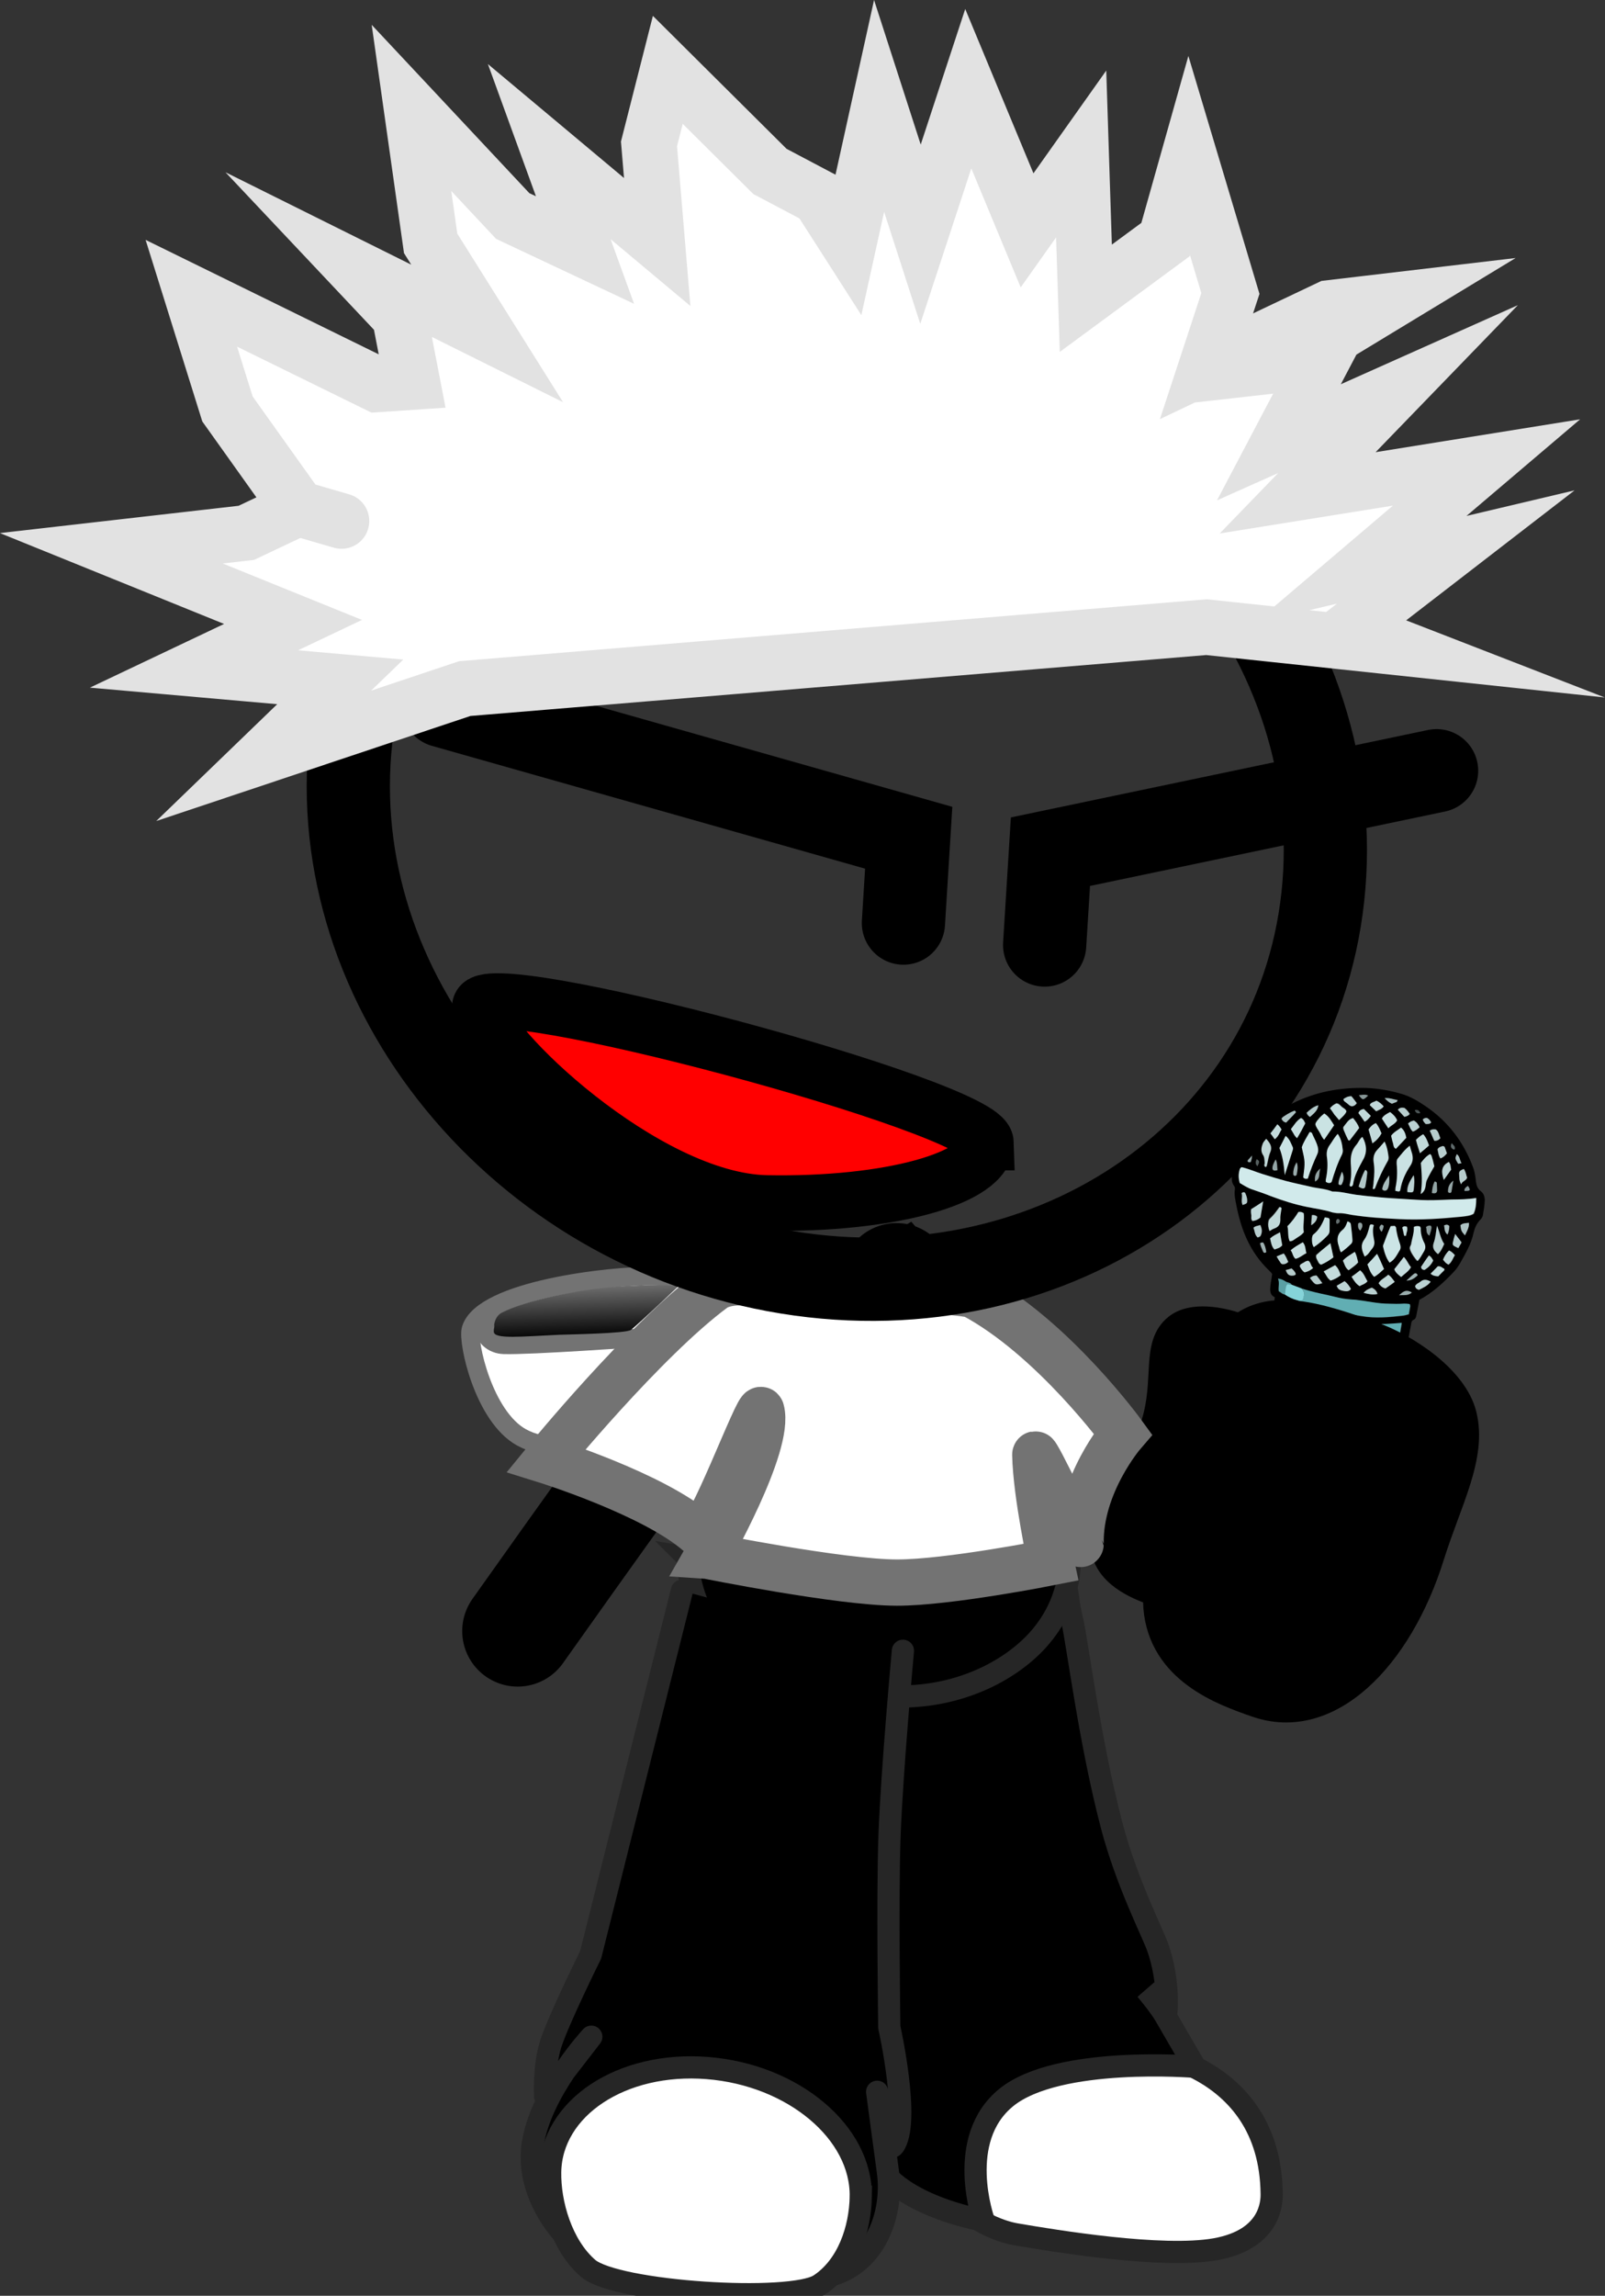<svg version="1.1" xmlns="http://www.w3.org/2000/svg" xmlns:xlink="http://www.w3.org/1999/xlink" width="86.77" height="124.034" viewBox="0,0,86.77,124.034"><rect x="0" y="0" width="86.77" height="124.034" fill="#333333" stroke="none"/><defs><linearGradient x1="215.945" y1="190.355" x2="216.044" y2="193.296" gradientUnits="userSpaceOnUse" id="color-1"><stop offset="0" stop-color="#737373"/><stop offset="1" stop-color="#000000"/></linearGradient></defs><g transform="translate(-184.304,-120.996)"><g data-paper-data="{&quot;isPaintingLayer&quot;:true}" stroke-miterlimit="10" stroke-dasharray="" stroke-dashoffset="0" style="mix-blend-mode: normal"><g fill="none" fill-rule="nonzero" stroke="none" stroke-width="1" stroke-linecap="butt" stroke-linejoin="miter" font-family="sans-serif" font-weight="normal" font-size="12" text-anchor="start"><g><g data-paper-data="{&quot;index&quot;:null}"/></g><g data-paper-data="{&quot;index&quot;:null}"/><g data-paper-data="{&quot;index&quot;:null}"/></g><g fill="none" fill-rule="nonzero" stroke="none" stroke-width="1" stroke-linecap="butt" stroke-linejoin="miter" font-family="sans-serif" font-weight="normal" font-size="12" text-anchor="start"><g><g/><g><g/></g><g/></g><g/></g><path d="" fill="#2b1900" fill-rule="nonzero" stroke="#150c00" stroke-width="3" stroke-linecap="butt" stroke-linejoin="miter"/><path d="M227.61,193.882c0.085,2.529 -3.036,4.518 -6.971,4.444c-2.096,-0.04 -5.786,1.617 -8.132,0.332c-2.058,-1.127 -2.94,-5.165 -2.744,-5.842c0.613,-2.111 7.544,-2.922 9.878,-2.877c3.935,0.074 7.884,1.415 7.969,3.943z" fill="#ffffff" fill-rule="nonzero" stroke="#737373" stroke-width="1" stroke-linecap="butt" stroke-linejoin="miter"/><path d="M232.296,206.265l0.476,-16.189" fill="none" fill-rule="nonzero" stroke="#000000" stroke-width="6" stroke-linecap="round" stroke-linejoin="miter"/><path d="M212.292,209.118c0,0 5.301,-7.477 5.986,-8.366c1.24,-1.61 14.675,-9.854 14.675,-9.854c0,0 6.205,7.267 8.332,9.382c2.008,1.996 7.092,3.031 7.092,3.031" fill="none" fill-rule="nonzero" stroke="#000000" stroke-width="6" stroke-linecap="round" stroke-linejoin="miter"/><g><g><g stroke="#262626" stroke-width="1.2"><path d="M241.719,205.118l3.927,26.607c0,0 7.337,0.56 7.408,7.811c0.004,0.413 -0.031,2.442 -3.037,2.979c-2.878,0.514 -8.683,-0.445 -10.805,-0.808c-0.985,-0.169 -2.501,-0.851 -3.493,-1.99c-0.999,-1.147 -0.95,-2.786 -0.981,-3.709c-0.012,-0.376 -3.166,-29.981 -3.166,-29.981" fill="#ffffff" fill-rule="evenodd" stroke-linecap="round" stroke-linejoin="round"/><path d="M231.593,212.01c-0.072,-7.431 5.467,-7.455 8.357,-7.333c1.257,0.053 1.02,-1.937 2.328,3.899c0.288,1.285 0.946,6.552 2.126,11.046c0.808,3.078 2.22,5.808 2.493,6.59c0.645,1.848 0.462,3.517 0.462,3.517l-1.099,-1.237c0,0 0.725,0.861 1.022,1.372c0.923,1.593 1.628,2.795 1.628,2.795c0,0 -7.402,-0.61 -10.2,1.655c-2.798,2.264 -1.226,6.656 -1.226,6.656c0,0 -5.5,-0.932 -6.039,-3.915c-0.133,-0.735 0.642,-2.901 0.642,-2.901c0,0 -0.622,0.112 -0.659,-0.397c-0.019,-0.259 0.69,-4.083 0.73,-8.398c0.053,-5.681 -0.555,-12.279 -0.566,-13.35z" fill="#000000" fill-rule="nonzero" stroke-linecap="butt" stroke-linejoin="miter"/></g><path d="M222.026,206.555c-0.018,-0.218 1.257,0.449 4.099,0.577c3.749,0.169 9.472,-0.161 11.077,-0.356c4.164,-0.503 4.819,-2.04 4.866,-1.461c0.172,2.143 -2.06,6.063 -6.838,6.19c-2.1,0.056 -6.377,0.691 -8.839,-0.108c-3.14,-1.02 -4.269,-3.641 -4.366,-4.842z" fill="#004fd9" fill-rule="nonzero" stroke="#001026" stroke-width="1.2" stroke-linecap="butt" stroke-linejoin="miter"/><g fill-rule="nonzero" stroke-linecap="butt" stroke-linejoin="miter"><g fill="none" stroke="none" stroke-width="1" font-family="sans-serif" font-weight="normal" font-size="12" text-anchor="start"/><path d="M221.474,205.153c0,0 9.034,1.518 13.165,1.577c4.13,0.059 7.486,-1.28 7.486,-1.28c0,0 0.103,2.096 -1.67,4.101c-1.373,1.552 -4.058,3.135 -7.599,3.103c-3.226,-0.029 -6.849,-0.765 -8.677,-2.17c-2.771,-2.129 -2.704,-5.33 -2.704,-5.33z" fill="#000000" stroke="#262626" stroke-width="1.2"/></g><g stroke-width="1.2"><path d="M231.584,210.652c0,0 -2.466,30.819 -3.103,30.908c-1.827,0.258 -11.984,-2.552 -11.984,-2.552l5.424,-30.93" data-paper-data="{&quot;index&quot;:null}" fill="#ffab19" fill-rule="evenodd" stroke="#001026" stroke-linecap="round" stroke-linejoin="round"/><path d="M233.118,210.183c0,0 -0.599,6.516 -0.724,9.974c-0.12,3.317 -0.012,10.37 -0.012,10.37c0,0 1.157,5.145 0.238,6.391c-0.426,0.577 -0.895,-2.909 -0.895,-2.909c0,0 0.524,3.931 0.575,4.277c0.351,2.418 -0.771,5.563 -3.982,5.803c-3.525,0.264 -9.375,0.526 -12.462,-1.44c-1.313,-0.836 -3.136,-3.26 -2.753,-5.798c0.432,-2.862 3.169,-5.817 3.169,-5.817l-2.498,3.23c0,0 -0.082,-1.638 0.301,-2.831c0.431,-1.34 2.16,-4.82 2.16,-4.82l4.934,-19.674" data-paper-data="{&quot;index&quot;:null}" fill="#000000" fill-rule="evenodd" stroke="#262626" stroke-linecap="round" stroke-linejoin="round"/><path d="M230.839,239.68c-0.03,1.732 -0.685,3.734 -2.219,4.75c-1.54,1.02 -11.022,0.425 -12.529,-0.886c-1.431,-1.245 -2.073,-3.509 -2.044,-5.199c0.06,-3.471 3.868,-5.987 8.505,-5.618c4.637,0.369 8.347,3.482 8.287,6.953z" fill="#ffffff" fill-rule="nonzero" stroke="#262626" stroke-linecap="butt" stroke-linejoin="miter"/></g></g><g fill="none" fill-rule="nonzero" stroke="none" stroke-width="1" stroke-linecap="butt" stroke-linejoin="miter" font-family="sans-serif" font-weight="normal" font-size="12" text-anchor="start"/></g><g fill-rule="nonzero" stroke-linecap="butt" stroke-linejoin="miter"><g data-paper-data="{&quot;index&quot;:null}" stroke="none" stroke-width="1"><path d="M253.221,191.081c-0.205,-0.09 -0.239,-0.239 -0.248,-0.42c0.009,-0.285 0.077,-0.559 0.105,-0.84c-0.049,-0.062 -0.098,-0.125 -0.151,-0.17c-1.065,-1.013 -1.533,-2.242 -1.786,-3.558c-0.052,-0.278 -0.123,-0.559 -0.075,-0.837c0.009,-0.052 0.002,-0.125 -0.031,-0.167c-0.181,-0.229 -0.141,-0.455 -0.119,-0.701c0.017,-0.212 0.072,-0.417 0.108,-0.625c0.021,-0.122 0.081,-0.236 0.212,-0.302c0.131,-0.066 0.214,-0.195 0.293,-0.306c0.378,-0.684 0.884,-1.292 1.497,-1.827c0.351,-0.295 0.749,-0.511 1.166,-0.723c1.228,-0.622 2.571,-0.866 3.985,-0.829c0.636,0.024 1.277,0.138 1.905,0.322c0.476,0.139 0.893,0.392 1.287,0.659c1.254,0.85 2.079,1.981 2.57,3.304c0.097,0.25 0.129,0.524 0.162,0.798c0.028,0.184 0.079,0.354 0.255,0.493c0.16,0.118 0.21,0.288 0.219,0.469c-0.009,0.285 -0.057,0.563 -0.105,0.84c-0.015,0.087 -0.066,0.149 -0.117,0.212c-0.217,0.212 -0.32,0.462 -0.387,0.736c-0.121,0.587 -0.431,1.104 -0.721,1.625c-0.114,0.195 -0.247,0.386 -0.416,0.552c-0.535,0.549 -1.084,1.06 -1.789,1.435c-0.045,0.26 -0.112,0.535 -0.16,0.813c-0.018,0.104 -0.039,0.226 -0.168,0.274c-0.109,0.052 -0.108,0.16 -0.126,0.264c-0.139,0.691 -0.26,1.386 -0.399,2.077c-0.287,1.542 -0.576,3.101 -0.902,4.636c-0.319,1.5 -0.581,3.011 -0.861,4.518c-0.042,0.243 -0.12,0.462 -0.162,0.705c-0.204,1.181 -0.408,2.361 -0.632,3.539c-0.036,0.208 -0.033,0.424 -0.183,0.594c-0.051,0.063 -0.046,0.153 -0.061,0.24c-0.15,0.868 -0.323,1.75 -0.473,2.618c-0.006,0.035 -0.015,0.087 -0.021,0.122c-0.029,0.281 -0.189,0.396 -0.481,0.469c-0.981,0.237 -1.951,0.172 -2.908,-0.196c-0.243,-0.097 -0.481,-0.229 -0.693,-0.392c-0.16,-0.118 -0.213,-0.271 -0.203,-0.448c0.032,-0.531 0.044,-1.066 0.079,-1.615c0.027,-0.389 0.096,-0.788 0.065,-1.188c-0.069,-0.871 0.097,-1.719 0.086,-2.58c0.003,-0.483 -0.035,-0.955 -0.012,-1.434c0.029,-0.514 0.016,-1.017 0.022,-1.517c0.017,-0.91 0.076,-1.83 0.074,-2.743c-0.032,-1.205 0.014,-2.396 0.06,-3.587c0.011,-0.41 0.022,-0.819 0.032,-1.229c0.03,-0.639 0.064,-1.295 0.094,-1.934c0.021,-0.354 0.001,-0.698 0.022,-1.052c0.005,-0.375 0.062,-0.705 0.089,-1.094zM253.748,190.924c0.215,0.146 0.436,0.257 0.685,0.319c0.478,0.246 0.996,0.374 1.514,0.502c0.651,0.17 1.333,0.273 1.996,0.374c0.76,0.118 1.492,0.051 2.246,-0.029c0.084,-0.021 0.167,-0.042 0.293,-0.073c0.024,-0.139 0.048,-0.278 0.072,-0.417c0.006,-0.035 -0.007,-0.073 -0.018,-0.128c-0.136,-0.024 -0.275,-0.031 -0.417,-0.021c-0.242,0.011 -0.458,-0.01 -0.7,0c-0.6,0 -1.193,-0.159 -1.785,-0.211c-0.314,-0.038 -0.633,-0.041 -0.941,-0.114c-0.67,-0.173 -1.356,-0.259 -2.014,-0.502c-0.169,-0.066 -0.357,-0.135 -0.526,-0.201c-0.06,-0.118 -0.221,-0.111 -0.312,-0.163c-0.107,-0.073 -0.215,-0.146 -0.431,-0.166c0.097,0.25 -0,0.465 0.041,0.687c0.094,0.035 0.154,0.153 0.296,0.142zM254.422,191.653c-0.419,-0.236 -0.533,-0.274 -0.791,-0.284c-0.017,0.212 -0.03,0.406 -0.047,0.618c-0.021,0.122 0.042,0.222 0.149,0.295c0.072,0.049 0.169,0.066 0.24,0.114c0.27,0.173 0.591,0.284 0.905,0.322c0.121,0.111 0.276,0.139 0.431,0.166c0.871,0.173 1.719,0.36 2.604,0.446c0.394,0.034 0.792,0.052 1.172,0.048c0.303,-0.018 0.626,-0.032 0.895,-0.199c0.039,-0.226 0.078,-0.451 0.117,-0.677c-0.161,0.007 -0.303,0.018 -0.426,0.032c-0.568,0.042 -1.129,0.049 -1.679,-0.013c-0.708,-0.072 -1.401,-0.232 -2.096,-0.374c-0.33,-0.059 -0.623,-0.218 -0.956,-0.26c-0.154,-0.153 -0.345,-0.205 -0.519,-0.236zM253.488,211.407c0.254,0.153 0.522,0.218 0.797,0.249c0.016,0.021 0.052,0.045 0.072,0.049c0.469,0.066 0.944,0.097 1.398,0.016c0.267,-0.042 0.532,-0.066 0.759,-0.223c0.168,-0.972 0.336,-1.945 0.513,-2.969c-0.499,0.108 -0.98,0.112 -1.458,0.098c-0.42,-0.003 -0.799,-0.124 -1.213,-0.162c-0.155,-0.028 -0.288,-0.069 -0.443,-0.097c-0.218,-0.128 -0.461,-0.225 -0.749,-0.295c-0.09,0.521 -0.019,1.035 -0.064,1.528c-0.029,0.514 -0.038,1.031 -0.064,1.528c0.154,0.153 0.303,0.215 0.452,0.277zM253.606,207.83c0.121,0.111 0.273,0.156 0.428,0.184c0.143,0.097 0.321,0.111 0.493,0.159c0.541,0.114 1.096,0.142 1.638,0.131c0.323,-0.014 0.651,-0.063 0.953,-0.188c0.012,-0.069 0.043,-0.135 0.055,-0.205c0.147,-0.851 0.291,-1.684 0.458,-2.532c0.176,-0.899 0.348,-1.781 0.524,-2.681c0.248,-1.316 0.512,-2.611 0.759,-3.928c0.294,-1.469 0.527,-2.931 0.86,-4.393c0.061,-0.24 0.087,-0.504 0.132,-0.764c-0.226,0.031 -0.438,0.101 -0.657,0.098c-0.706,0.035 -1.414,-0.037 -2.116,-0.144c-0.621,-0.111 -1.239,-0.239 -1.858,-0.367c-0.246,-0.08 -0.476,-0.139 -0.723,-0.218c-0.137,-0.132 -0.318,-0.128 -0.467,-0.191c-0.169,-0.066 -0.312,-0.163 -0.509,-0.18c-0.069,0.167 -0.054,0.313 -0.056,0.438c0.036,1.062 -0.086,2.115 -0.107,3.167c-0.017,0.677 -0.034,1.354 -0.032,2.035c-0.017,0.91 -0.012,1.806 -0.026,2.698c-0.007,0.733 -0.013,1.465 -0.039,2.194c-0.016,0.785 -0.048,1.549 -0.083,2.33c-0.023,0.712 -0.049,1.441 -0.056,2.174c0.172,0.048 0.27,0.173 0.428,0.184zM264.112,185.719c-0.454,0.08 -0.874,0.077 -1.296,0.091c-0.442,0.011 -0.868,0.042 -1.307,0.036c-0.42,-0.003 -0.853,-0.045 -1.269,-0.065c-0.436,-0.024 -0.872,-0.048 -1.325,-0.093c-0.414,-0.038 -0.844,-0.097 -1.257,-0.135c-0.43,-0.059 -0.848,-0.187 -1.29,-0.176c-0.39,-0.177 -0.829,-0.183 -1.233,-0.273c-0.421,-0.111 -0.868,-0.19 -1.289,-0.301c-0.402,-0.107 -0.82,-0.236 -1.218,-0.36c-0.418,-0.128 -0.805,-0.322 -1.232,-0.398c-0.111,0.41 -0.132,0.531 -0.031,0.872c0.218,0.128 0.436,0.257 0.699,0.357c0.321,0.111 0.642,0.222 0.979,0.354c0.639,0.239 1.262,0.457 1.941,0.579c0.466,0.083 0.935,0.149 1.389,0.301c0.094,0.035 0.211,0.055 0.333,0.041c0.242,-0.011 0.491,0.052 0.724,0.093c0.854,0.152 1.726,0.2 2.582,0.227c1.131,0.058 2.243,-0.012 3.365,-0.134c0.223,-0.014 0.445,-0.028 0.627,-0.157c0.084,-0.254 0.109,-0.517 0.108,-0.858zM256.627,182.256c-0.194,0.198 -0.311,0.41 -0.447,0.618c-0.13,0.174 -0.186,0.379 -0.144,0.601c0.047,0.42 0.034,0.847 -0.058,1.26c-0.006,0.035 0.004,0.09 0.001,0.108c0.088,0.069 0.166,0.083 0.272,0.048c0.022,-0.014 0.048,-0.045 0.051,-0.063c0.145,-0.493 0.329,-0.979 0.552,-1.459c0.031,-0.066 0.069,-0.167 0.042,-0.243c-0.03,-0.292 -0.059,-0.583 -0.27,-0.871zM255.009,184.67c0.139,-0.458 0.314,-0.893 0.506,-1.306c0.063,-0.132 0.064,-0.257 0.03,-0.406c-0.061,-0.226 -0.167,-0.423 -0.27,-0.639c-0.027,-0.076 -0.051,-0.17 -0.173,-0.156c-0.148,0.278 -0.313,0.535 -0.422,0.82c0.204,0.788 0.204,0.788 0.079,1.625c0.049,0.062 0.124,0.094 0.249,0.062zM259.487,187.24c-0.132,0.299 -0.244,0.601 -0.356,0.903c-0.031,0.066 -0.063,0.132 -0.055,0.205c0.088,0.302 0.156,0.601 0.35,0.868c0.269,-0.167 0.372,-0.417 0.531,-0.639c0.079,-0.111 0.078,-0.219 0.041,-0.351c-0.107,-0.305 -0.176,-0.604 -0.222,-0.916c0.003,-0.017 -0.033,-0.042 -0.066,-0.083c-0.061,0.007 -0.142,0.011 -0.223,0.014zM260.519,182.895c-0.3,0.233 -0.462,0.473 -0.643,0.709c-0.057,0.097 -0.052,0.188 -0.048,0.278c0.044,0.437 0.031,0.865 -0.064,1.295c-0.009,0.052 0.001,0.108 -0.008,0.16c0.211,0.055 0.252,0.045 0.276,-0.094c0.078,-0.451 0.25,-0.868 0.513,-1.233c0.159,-0.222 0.175,-0.434 0.117,-0.677c-0.057,-0.135 -0.097,-0.25 -0.144,-0.437zM257.297,185.095c0.097,0.017 0.128,-0.049 0.141,-0.118c0.084,-0.486 0.32,-0.927 0.557,-1.368c0.183,-0.361 0.174,-0.774 -0.051,-1.208c-0.163,0.132 -0.212,0.302 -0.336,0.441c-0.251,0.295 -0.308,0.625 -0.291,0.986c0.012,0.396 0.043,0.795 -0.062,1.17c0.01,0.056 0.027,0.076 0.043,0.097zM259.157,182.67c-0.153,0.188 -0.274,0.309 -0.375,0.434c-0.175,0.202 -0.23,0.406 -0.195,0.663c0.059,0.351 0.038,0.705 -0.002,1.056c-0.002,0.125 -0.026,0.264 -0.047,0.385c0.094,0.035 0.122,-0.014 0.128,-0.049c0.184,-0.486 0.388,-0.969 0.666,-1.421c0.034,-0.083 0.066,-0.149 0.061,-0.24c-0.055,-0.26 -0.091,-0.517 -0.237,-0.83zM260.74,187.284c0.021,0.344 -0.092,0.646 -0.185,0.952c-0.015,0.087 -0.085,0.146 -0.061,0.24c0.034,0.149 0.219,0.469 0.406,0.663c0.166,-0.149 0.241,-0.351 0.351,-0.528c0.085,-0.146 0.09,-0.288 0.017,-0.444c-0.113,-0.271 -0.188,-0.535 -0.198,-0.823c0.003,-0.017 -0.03,-0.059 -0.046,-0.08c-0.075,-0.031 -0.152,-0.045 -0.284,0.021zM253.903,187.247c0.074,0.264 0.004,0.556 0.14,0.812c0.139,0.007 0.212,-0.07 0.302,-0.125c0.16,-0.115 0.333,-0.191 0.463,-0.365c-0.062,-0.333 0.036,-0.674 -0.004,-1.021c-0.088,-0.069 -0.185,-0.087 -0.288,-0.069c-0.168,0.274 -0.371,0.525 -0.613,0.768zM257.15,186.984c-0.069,0.167 -0.138,0.333 -0.256,0.438c-0.284,0.254 -0.316,0.552 -0.211,0.875c0.04,0.115 0.022,0.219 0.121,0.344c0.224,-0.139 0.393,-0.306 0.562,-0.473c0.048,-0.045 0.06,-0.115 0.055,-0.205c-0.033,-0.274 -0.049,-0.528 -0.081,-0.802c0.009,-0.052 -0.018,-0.128 -0.19,-0.177zM255.927,186.766c-0.144,0.368 -0.32,0.695 -0.621,0.927c-0.067,0.042 -0.06,0.115 -0.072,0.184c-0.008,0.16 0.004,0.323 0.094,0.5c0.314,-0.195 0.531,-0.407 0.75,-0.636c0.073,-0.076 0.108,-0.16 0.106,-0.267c-0.006,-0.198 0.008,-0.392 0.002,-0.59c0.003,-0.017 -0.03,-0.059 -0.046,-0.08c-0.058,-0.01 -0.116,-0.021 -0.214,-0.038zM261.847,184.009c-0.048,-0.187 -0.092,-0.392 -0.14,-0.58c-0.016,-0.021 -0.033,-0.042 -0.066,-0.083c-0.241,0.118 -0.393,0.306 -0.504,0.483c0.043,0.562 0.092,1.09 -0.01,1.681c0.32,-0.229 0.232,-0.531 0.329,-0.747c0.106,-0.267 0.248,-0.511 0.39,-0.754zM256.428,181.79c-0.158,-0.243 -0.277,-0.479 -0.528,-0.649c-0.099,0.108 -0.211,0.177 -0.287,0.271c-0.076,0.094 -0.172,0.184 -0.193,0.306c0.031,0.167 0.149,0.295 0.225,0.434c0.076,0.139 0.11,0.288 0.251,0.403c0.184,-0.254 0.345,-0.493 0.532,-0.764zM253.761,184.483c0.168,-0.507 0.301,-0.931 0.434,-1.354c0.006,-0.035 0.034,-0.083 0.002,-0.125c-0.103,-0.215 -0.161,-0.458 -0.392,-0.625c-0.12,0.229 -0.236,0.441 -0.334,0.657c0.183,0.444 0.244,0.903 0.29,1.448zM258.082,188.886c0.196,-0.09 0.265,-0.257 0.366,-0.382c0.124,-0.139 0.19,-0.288 0.145,-0.493c-0.052,-0.278 -0.104,-0.555 -0.017,-0.826c-0.13,-0.059 -0.211,-0.055 -0.229,0.049c-0.064,0.257 -0.132,0.531 -0.287,0.736c-0.212,0.302 -0.102,0.59 0.022,0.917zM256.226,188.162c-0.303,0.25 -0.556,0.438 -0.789,0.629c-0.021,0.122 0.025,0.201 0.052,0.278c0.046,0.08 0.067,0.191 0.197,0.25c0.238,-0.101 0.462,-0.24 0.669,-0.4c-0.019,-0.236 -0.061,-0.458 -0.129,-0.757zM259.127,189.556c-0.13,-0.292 -0.246,-0.545 -0.359,-0.816c-0.175,0.202 -0.347,0.386 -0.519,0.57c0.097,0.25 0.158,0.476 0.364,0.673c0.202,-0.125 0.348,-0.278 0.514,-0.427zM257.455,181.401c-0.251,0.063 -0.348,0.278 -0.495,0.431c-0.048,0.045 -0.043,0.135 -0.014,0.194c0.086,0.194 0.156,0.368 0.246,0.545c-0.003,0.017 0.036,0.024 0.075,0.031c0.178,-0.219 0.339,-0.459 0.517,-0.677c-0.067,-0.191 -0.198,-0.357 -0.33,-0.524zM260.332,182.468c-0.045,-0.205 -0.092,-0.392 -0.285,-0.552c-0.182,0.129 -0.403,0.25 -0.537,0.441c0.037,0.132 0.036,0.257 0.095,0.375c0.04,0.115 -0.003,0.25 0.162,0.333c0.194,-0.198 0.389,-0.396 0.564,-0.598zM259.685,189.566c0.051,0.17 0.21,0.288 0.367,0.423c0.191,-0.181 0.412,-0.302 0.532,-0.532c-0.131,-0.167 -0.195,-0.375 -0.385,-0.552c-0.178,0.219 -0.336,0.441 -0.514,0.66zM261.992,187.22c-0.073,0.309 -0.072,0.649 -0.185,0.952c-0.084,0.254 0.028,0.417 0.237,0.597c0.169,-0.167 0.241,-0.351 0.335,-0.549c-0.204,-0.323 -0.244,-0.67 -0.387,-1zM252.716,184.046c0.081,-0.004 0.09,-0.056 0.099,-0.108c0.058,-0.222 0.1,-0.465 0.178,-0.684c0.135,-0.316 -0.029,-0.524 -0.249,-0.76c-0.06,0.115 -0.114,0.195 -0.148,0.278c-0.094,0.198 -0.147,0.385 -0.005,0.608c0.076,0.139 0.088,0.302 0.103,0.448c-0.031,0.066 -0.085,0.146 0.022,0.219zM252.938,187.505c0.109,-0.052 0.179,-0.111 0.247,-0.153c0.218,-0.104 0.303,-0.25 0.301,-0.465c-0.009,-0.181 0.044,-0.368 0.054,-0.545c0.009,-0.052 0.037,-0.101 -0.095,-0.142c-0.139,0.226 -0.317,0.445 -0.531,0.639c-0.048,0.045 -0.063,0.132 -0.075,0.201c0.015,0.146 0.033,0.274 0.1,0.465zM257.728,189.199c-0.048,-0.187 -0.073,-0.389 -0.182,-0.569c-0.227,0.156 -0.468,0.275 -0.643,0.476c0.086,0.194 0.115,0.378 0.31,0.521c0.182,-0.129 0.381,-0.236 0.514,-0.427zM258.5,182.768c0.227,-0.156 0.38,-0.344 0.493,-0.539c-0.086,-0.194 -0.156,-0.368 -0.304,-0.555c-0.173,0.077 -0.294,0.198 -0.399,0.341c0.077,0.246 0.135,0.489 0.21,0.753zM255.862,189.69c0.095,0.142 0.139,0.239 0.224,0.326c0.049,0.062 0.101,0.108 0.154,0.153c0.209,-0.052 0.405,-0.143 0.551,-0.296c-0.067,-0.191 -0.134,-0.382 -0.307,-0.538c-0.202,0.125 -0.397,0.216 -0.622,0.355zM252.595,185.904c-0.25,0.17 -0.429,0.282 -0.634,0.424c-0.031,0.066 -0.033,0.191 0.007,0.306c0.021,0.111 -0.039,0.226 0.062,0.333c0.184,-0.021 0.315,-0.087 0.433,-0.191c0.029,-0.281 0.074,-0.542 0.131,-0.872zM256.206,180.874c0.082,0.104 0.164,0.208 0.246,0.312c0.082,0.104 0.167,0.191 0.249,0.295c0.169,-0.167 0.329,-0.281 0.401,-0.466c-0.04,-0.115 -0.151,-0.17 -0.239,-0.239c-0.088,-0.069 -0.167,-0.191 -0.306,-0.198c-0.138,0.101 -0.269,0.167 -0.351,0.295zM258.232,190.22c-0.125,-0.201 -0.186,-0.427 -0.395,-0.607c-0.16,0.115 -0.3,0.233 -0.46,0.348c0.125,0.201 0.215,0.378 0.433,0.507c0.151,-0.063 0.296,-0.09 0.423,-0.247zM254.426,182.49c0.171,-0.292 0.316,-0.552 0.461,-0.813c-0.06,-0.118 -0.1,-0.233 -0.23,-0.292c-0.247,0.153 -0.386,0.379 -0.544,0.601c0.06,0.118 0.119,0.236 0.201,0.34c0.007,0.073 0.043,0.097 0.112,0.163zM254.933,188.701c-0.083,-0.212 -0.047,-0.42 -0.179,-0.587c-0.244,0.136 -0.465,0.257 -0.656,0.438c0.115,0.146 0.085,0.319 0.261,0.458c0.209,-0.052 0.353,-0.188 0.574,-0.309zM261.263,182.294c-0.154,0.08 -0.291,0.181 -0.393,0.306c0.08,0.229 0.141,0.455 0.216,0.719c0.149,-0.17 0.29,-0.288 0.475,-0.434c-0.08,-0.229 -0.144,-0.437 -0.298,-0.59zM252.969,187.904c0.039,0.24 0.064,0.441 0.234,0.614c0.17,-0.059 0.318,-0.104 0.42,-0.229c-0.042,-0.222 -0.064,-0.441 -0.119,-0.701c-0.196,0.09 -0.372,0.184 -0.535,0.316zM259.361,181.955c0.172,-0.184 0.403,-0.25 0.475,-0.434c-0.086,-0.194 -0.224,-0.326 -0.383,-0.444c-0.176,0.094 -0.35,0.17 -0.441,0.351c0.112,0.163 0.204,0.323 0.349,0.528zM259.707,190.25c-0.115,-0.146 -0.191,-0.285 -0.354,-0.385c-0.169,0.167 -0.403,0.25 -0.52,0.462c0.095,0.142 0.2,0.233 0.372,0.281c0.179,-0.111 0.342,-0.243 0.502,-0.358zM253.587,182.018c-0.092,-0.16 -0.177,-0.246 -0.304,-0.323c-0.16,0.115 -0.306,0.268 -0.342,0.476c0.098,0.125 0.197,0.25 0.292,0.392c0.188,-0.163 0.244,-0.368 0.354,-0.545zM262.958,188.807c-0.101,-0.108 -0.187,-0.194 -0.3,-0.232c-0.146,0.153 -0.254,0.313 -0.326,0.497c0.079,0.121 0.164,0.208 0.294,0.267c0.166,-0.149 0.221,-0.354 0.332,-0.531zM256.569,190.46c0.08,0.229 0.233,0.274 0.41,0.288c0.136,0.024 0.278,0.014 0.36,-0.115c-0.092,-0.16 -0.188,-0.302 -0.348,-0.42c-0.154,0.08 -0.288,0.163 -0.423,0.247zM262.756,184.189c-0.031,-0.167 -0.007,-0.306 -0.128,-0.417c-0.439,0.226 -0.399,0.573 -0.268,0.972c0.133,-0.191 0.263,-0.365 0.396,-0.556zM254.833,189.739c0.187,-0.038 0.318,-0.104 0.462,-0.24c-0.121,-0.111 -0.11,-0.288 -0.254,-0.385c-0.119,-0.003 -0.17,0.059 -0.257,0.097c-0.09,0.056 -0.193,0.073 -0.214,0.195c0.06,0.118 0.119,0.236 0.263,0.333zM257.755,185.105c0.196,0.142 0.318,0.128 0.364,-0.025c0.058,-0.222 0.078,-0.451 0.095,-0.663c0.012,-0.069 0.008,-0.16 -0.103,-0.215c-0.151,0.295 -0.263,0.597 -0.356,0.903zM260.808,190.482c0.021,0.111 0.089,0.177 0.203,0.215c0.221,-0.122 0.478,-0.219 0.637,-0.441c-0.215,-0.146 -0.396,-0.142 -0.562,0.007c-0.09,0.056 -0.215,0.087 -0.278,0.219zM260.387,185.395c0.272,0.048 0.336,0.024 0.363,-0.132c0.023,-0.247 0.048,-0.51 -0.007,-0.771c-0.209,0.285 -0.396,0.556 -0.356,0.903zM262.976,187.664c-0.043,0.135 -0.064,0.257 -0.105,0.375c-0.061,0.24 -0.061,0.24 0.273,0.389c0.06,-0.115 0.142,-0.243 0.173,-0.309c-0.131,-0.167 -0.227,-0.309 -0.342,-0.455zM258.718,180.462c-0.132,0.066 -0.312,0.07 -0.345,0.261c0.101,0.108 0.225,0.201 0.343,0.33c0.154,-0.08 0.324,-0.139 0.406,-0.268c-0.121,-0.111 -0.219,-0.236 -0.404,-0.323zM261.554,188.825c-0.136,0.208 -0.292,0.413 -0.428,0.622c0.024,0.094 0.07,0.174 0.192,0.16c0.202,-0.125 0.371,-0.292 0.468,-0.507c-0.06,-0.118 -0.125,-0.201 -0.233,-0.274zM261.845,182.63c0.139,0.007 0.248,-0.045 0.344,-0.136c-0.027,-0.076 -0.054,-0.153 -0.08,-0.229c-0.043,-0.097 -0.067,-0.191 -0.178,-0.246c-0.116,-0.021 -0.22,-0.003 -0.312,0.07c0.07,0.174 0.157,0.368 0.227,0.541zM258.081,181.602c0.154,-0.08 0.253,-0.188 0.335,-0.316c-0.137,-0.132 -0.255,-0.26 -0.376,-0.371c-0.164,0.024 -0.26,0.115 -0.297,0.215c0.112,0.163 0.224,0.326 0.339,0.472zM262.528,183.307c-0.04,-0.115 -0.08,-0.229 -0.14,-0.347c-0.016,-0.021 -0.055,-0.028 -0.091,-0.052c-0.087,0.038 -0.209,0.052 -0.291,0.181c0.034,0.149 0.043,0.33 0.155,0.493c0.17,-0.059 0.266,-0.15 0.368,-0.275zM263.299,184.983c0.052,-0.188 0.272,-0.184 0.302,-0.358c-0.054,-0.153 -0.046,-0.312 -0.177,-0.479c-0.151,0.063 -0.282,0.129 -0.251,0.295c0.031,0.167 -0.015,0.319 0.126,0.542zM262.06,189.953c0.099,-0.108 0.217,-0.212 0.312,-0.302c0.022,-0.014 0.009,-0.052 0.015,-0.087c-0.091,-0.052 -0.173,-0.156 -0.357,-0.135c-0.121,0.122 -0.245,0.261 -0.389,0.396c0.124,0.094 0.237,0.132 0.418,0.128zM257.655,180.595c-0.098,-0.125 -0.194,-0.267 -0.276,-0.371c-0.184,0.021 -0.315,0.087 -0.427,0.157c-0.002,0.125 0.131,0.167 0.2,0.233c0.069,0.066 0.134,0.149 0.273,0.156c0.084,-0.021 0.17,-0.059 0.23,-0.174zM253.321,188.879c0.076,0.139 0.139,0.24 0.201,0.34c0.013,0.038 0.069,0.066 0.085,0.087c0.136,0.024 0.245,-0.028 0.341,-0.118c-0.073,-0.156 -0.127,-0.309 -0.241,-0.455c-0.125,0.031 -0.235,0.084 -0.385,0.146zM263.503,187.74c0.117,-0.212 0.233,-0.424 0.217,-0.677c-0.184,0.021 -0.342,0.011 -0.463,0.132c0.046,0.312 0.046,0.312 0.246,0.545zM255.121,190.041c0.273,0.389 0.292,0.392 0.672,0.281c-0.095,-0.142 -0.213,-0.271 -0.309,-0.413c-0.139,-0.007 -0.248,0.045 -0.363,0.132zM261.051,181.898c-0.073,-0.156 -0.152,-0.278 -0.295,-0.375c-0.042,0.01 -0.106,0.035 -0.17,0.059c-0.045,0.028 -0.093,0.073 -0.137,0.101c0.073,0.156 0.124,0.326 0.264,0.441c0.125,-0.031 0.241,-0.118 0.339,-0.226zM252.297,187.856c0.064,-0.024 0.151,-0.063 0.179,-0.111c0.091,-0.181 0.082,-0.361 -0.02,-0.576c-0.129,0.049 -0.29,0.056 -0.366,0.15c0.048,0.187 0.034,0.382 0.207,0.538zM254.369,181.083c-0.016,-0.021 -0.033,-0.042 -0.066,-0.083c-0.276,0.094 -0.504,0.25 -0.731,0.407c0.037,0.132 0.106,0.198 0.258,0.243c0.172,-0.184 0.363,-0.365 0.538,-0.566zM259.4,184.504c-0.161,0.24 -0.339,0.459 -0.371,0.757c-0.003,0.017 0.069,0.066 0.107,0.073c0.097,0.017 0.187,-0.038 0.202,-0.125c0.097,-0.215 0.097,-0.448 0.062,-0.705zM260.516,181.176c-0.079,-0.121 -0.158,-0.243 -0.282,-0.337c-0.136,-0.024 -0.239,-0.007 -0.357,0.097c0.118,0.128 0.233,0.274 0.354,0.385c0.122,-0.014 0.209,-0.052 0.285,-0.146zM258.024,190.845c0.269,0.066 0.499,0.125 0.753,0.045c-0.031,-0.167 -0.155,-0.26 -0.301,-0.34c-0.173,0.077 -0.324,0.139 -0.451,0.295zM251.48,186.099c0.193,-0.073 0.215,-0.087 0.224,-0.139c0.049,-0.17 -0.021,-0.344 -0.094,-0.5c-0.03,-0.059 -0.124,-0.094 -0.2,0c0.089,0.177 -0.027,0.389 0.07,0.639zM255.124,181.343c0.191,-0.181 0.399,-0.341 0.469,-0.632c-0.293,0.073 -0.465,0.257 -0.631,0.407c0.004,0.09 0.057,0.135 0.161,0.226zM254.13,189.525c-0.106,0.035 -0.209,0.052 -0.315,0.087c0.07,0.174 0.166,0.316 0.388,0.302c0.061,-0.007 0.122,-0.014 0.154,-0.08c-0.021,-0.111 -0.106,-0.198 -0.227,-0.309zM261.717,185.453c0.175,0.031 0.258,0.01 0.263,-0.132c0.002,-0.125 0.003,-0.25 -0.015,-0.378c-0.01,-0.056 -0.04,-0.115 -0.121,-0.111c-0.094,0.198 -0.127,0.389 -0.127,0.622zM254.401,183.792c-0.117,0.212 -0.195,0.431 -0.175,0.667c-0.003,0.017 0.069,0.066 0.088,0.069c0.039,0.007 0.087,-0.038 0.093,-0.073c0.02,-0.229 0.094,-0.431 -0.005,-0.663zM253.367,184.216c-0.028,-0.184 0.005,-0.375 -0.079,-0.587c-0.136,0.208 -0.208,0.393 -0.168,0.507c0.021,0.111 0.098,0.125 0.246,0.08zM259.943,190.972c0.242,-0.011 0.514,0.038 0.686,-0.146c-0.325,-0.201 -0.497,-0.017 -0.686,0.146zM260.217,187.763c0.039,0.007 0.061,-0.007 0.1,-0c0.011,-0.177 0.115,-0.32 0.045,-0.493c-0.113,-0.038 -0.175,-0.031 -0.248,0.045c0.037,0.132 0.071,0.281 0.103,0.448zM256.854,184.3c-0.1,0.233 -0.172,0.417 -0.189,0.629c-0.006,0.035 0.027,0.076 0.085,0.087c0.019,0.003 0.061,-0.007 0.084,-0.021c0.117,-0.212 0.153,-0.42 0.02,-0.694zM252.591,188.123c-0.122,0.014 -0.187,0.038 -0.157,0.097c0.037,0.132 0.094,0.267 0.15,0.403c0.046,0.08 0.104,0.09 0.175,0.031c-0.025,-0.201 -0.056,-0.368 -0.168,-0.531zM259.55,180.629c0.087,-0.038 0.17,-0.059 0.257,-0.097c0.022,-0.014 0.028,-0.049 0.057,-0.097c-0.233,-0.042 -0.437,-0.132 -0.702,-0.107c0.118,0.128 0.203,0.215 0.388,0.302zM255.229,186.642c-0.011,0.177 -0.018,0.337 -0.035,0.549c0.224,-0.139 0.309,-0.285 0.32,-0.462c-0.088,-0.069 -0.143,-0.097 -0.285,-0.087zM261.399,187.294c0.057,0.135 -0.015,0.319 0.18,0.462c0.13,-0.406 0.145,-0.493 0.054,-0.545c-0.097,-0.017 -0.161,0.007 -0.235,0.084zM255.683,184.128c-0.278,0.219 -0.314,0.427 -0.281,0.702c0.308,-0.16 0.195,-0.431 0.281,-0.702zM262.874,184.782c-0.256,0.205 -0.289,0.396 -0.286,0.611c-0.003,0.017 0.033,0.042 0.072,0.049c0.058,0.01 0.103,-0.017 0.109,-0.052c0.049,-0.17 0.06,-0.347 0.105,-0.608zM262.376,187.199c0.031,0.167 0.021,0.344 0.194,0.5c0.088,-0.163 0.096,-0.323 0.1,-0.465c-0.107,-0.073 -0.188,-0.069 -0.294,-0.035zM263.317,183.841c-0.109,-0.18 -0.076,-0.371 -0.258,-0.476c-0.1,0.233 -0.1,0.233 0.071,0.514c0.042,-0.01 0.084,-0.021 0.187,-0.038zM260.339,190.183c0.281,-0.004 0.444,-0.136 0.59,-0.289c-0.04,-0.115 -0.118,-0.128 -0.185,-0.087c-0.121,0.122 -0.262,0.24 -0.405,0.375zM261.381,181.724c0.119,0.003 0.22,0.003 0.296,-0.09c-0.063,-0.101 -0.125,-0.201 -0.239,-0.239c-0.1,0 -0.164,0.024 -0.215,0.087c0.024,0.094 0.073,0.156 0.158,0.243zM257.844,187.484c0.082,-0.129 0.139,-0.226 0.118,-0.337c-0.013,-0.038 -0.049,-0.062 -0.085,-0.087c-0.058,-0.01 -0.142,0.01 -0.132,0.066c-0.018,0.104 -0.039,0.226 0.098,0.358zM258.266,180.185c-0.166,-0.083 -0.336,-0.024 -0.497,-0.017c0.194,0.267 0.233,0.274 0.497,0.017zM252.283,184.005c0.123,-0.247 0.123,-0.247 -0.034,-0.382c-0.057,0.097 -0.117,0.212 0.034,0.382zM259.109,187.226c-0.069,-0.066 -0.127,-0.076 -0.152,-0.045c-0.121,0.122 -0.111,0.177 0.037,0.365c0.079,-0.111 0.097,-0.215 0.115,-0.32zM263.665,185.067c-0.112,0.07 -0.205,0.143 -0.187,0.271c0.32,0.003 0.345,-0.028 0.187,-0.271zM251.98,183.325c-0.138,0.101 -0.181,0.236 -0.221,0.354c-0.012,0.069 0.037,0.132 0.166,0.083c0.04,-0.118 0.084,-0.254 0.056,-0.438zM262.783,182.762c-0.069,0.167 -0.026,0.264 0.124,0.326c0,0 0.042,-0.01 0.045,-0.028c0.037,-0.101 -0.067,-0.191 -0.168,-0.299zM256.568,187.113c0.122,-0.014 0.173,-0.077 0.166,-0.149c0.006,-0.035 -0.027,-0.076 -0.063,-0.101c-0.036,-0.024 -0.1,0 -0.106,0.035c-0.028,0.049 -0.04,0.118 0.003,0.215zM260.791,180.975c0.057,0.135 0.125,0.201 0.293,0.16c-0.073,-0.156 -0.145,-0.205 -0.293,-0.16z" fill="#000000"/><path d="M255.278,193.183c0.618,0.128 1.236,0.256 1.858,0.367c0.699,0.125 1.41,0.18 2.116,0.144c0.223,-0.014 0.412,-0.07 0.657,-0.098c-0.048,0.278 -0.071,0.524 -0.132,0.764c-0.33,1.445 -0.566,2.924 -0.86,4.393c-0.267,1.313 -0.512,2.611 -0.759,3.928c-0.176,0.899 -0.348,1.781 -0.524,2.681c-0.167,0.847 -0.291,1.684 -0.458,2.532c-0.012,0.069 -0.024,0.139 -0.055,0.205c-0.305,0.143 -0.611,0.177 -0.953,0.188c-0.542,0.011 -1.098,-0.017 -1.638,-0.131c-0.175,-0.031 -0.352,-0.045 -0.493,-0.159c0.181,-0.004 0.366,0.083 0.594,0.034c-0.088,-0.302 0.021,-0.587 0.05,-0.868c0.003,-0.017 0.006,-0.035 -0.013,-0.038c-0.074,-0.496 0.013,-1 -0,-1.503c-0.009,-0.181 -0.076,-0.371 -0.007,-0.538c0.099,-0.34 -0.019,-0.701 0.08,-1.042c0.003,-0.017 -0.01,-0.056 -0.004,-0.09c-0.001,-0.34 -0.025,-0.667 0.013,-1c0.066,-0.382 -0.029,-0.757 0.076,-1.132c-0.077,-0.246 0,-0.465 0.023,-0.712c0.006,-0.035 0.009,-0.052 0.015,-0.087c-0.095,-0.375 0.045,-0.726 0.028,-1.087c-0.018,-0.361 0.084,-0.719 0.086,-1.076c0.011,-0.41 -0.04,-0.812 0.091,-1.219c0.006,-0.035 0.015,-0.087 0.002,-0.125c-0.083,-0.212 0.011,-0.41 0.027,-0.622c0.018,-0.104 0.058,-0.222 0.038,-0.333c-0.051,-0.17 -0.007,-0.306 0.02,-0.462c0.015,-0.087 0.049,-0.17 0.023,-0.247c-0.077,-0.246 0.003,-0.483 0.042,-0.708c0.015,-0.087 0.049,-0.17 0.023,-0.247c-0.064,-0.208 -0.012,-0.396 0.021,-0.587c0.054,-0.313 -0.028,-0.649 0.046,-0.958c0.028,-0.049 -0.021,-0.111 -0.031,-0.167z" fill="#87d7dc"/><path d="M255.278,193.183c0.01,0.056 0.06,0.118 0.051,0.17c-0.073,0.309 -0.011,0.642 -0.046,0.958c-0.033,0.191 -0.085,0.379 -0.021,0.587c0.027,0.076 -0.008,0.16 -0.023,0.247c-0.039,0.226 -0.101,0.465 -0.042,0.708c0.027,0.076 -0.027,0.156 -0.023,0.247c-0.027,0.156 -0.051,0.295 -0.02,0.462c0.021,0.111 -0.02,0.229 -0.038,0.333c-0.017,0.212 -0.111,0.41 -0.027,0.622c0.013,0.038 0.004,0.09 -0.002,0.125c-0.127,0.389 -0.08,0.809 -0.091,1.219c-0.005,0.375 -0.107,0.733 -0.086,1.076c0.018,0.361 -0.123,0.712 -0.028,1.087c0.016,0.021 -0.009,0.052 -0.015,0.087c-0.039,0.226 -0.1,0.465 -0.023,0.712c-0.124,0.372 -0.029,0.747 -0.076,1.132c-0.057,0.33 -0.014,0.66 -0.013,1c-0.006,0.035 0.01,0.056 0.004,0.09c-0.099,0.34 0.019,0.701 -0.08,1.042c-0.052,0.188 0.018,0.361 0.007,0.538c-0.006,0.5 -0.074,1.007 0,1.503c-0.003,0.017 0.013,0.038 0.013,0.038c-0.029,0.281 -0.138,0.566 -0.05,0.868c-0.209,0.052 -0.391,-0.052 -0.594,-0.034c-0.155,-0.028 -0.311,-0.055 -0.428,-0.184c0.018,-0.104 0.058,-0.222 0.038,-0.333c-0.073,-0.389 0.01,-0.75 0.034,-1.122c0.024,-0.372 -0.049,-0.76 0.076,-1.132c-0.077,-0.246 0,-0.465 0.023,-0.712c0.006,-0.035 0.015,-0.087 0.002,-0.125c-0.07,-0.174 -0.001,-0.34 0.006,-0.5c0.015,-0.087 0.03,-0.174 0.023,-0.247c-0.031,-0.399 -0.04,-0.812 0.029,-1.212c0.009,-0.052 0.04,-0.118 0.008,-0.16c-0.067,-0.191 -0.018,-0.361 0.012,-0.535c0.052,-0.188 -0.053,-0.385 0.002,-0.59c0.067,-0.274 0.015,-0.552 0.025,-0.837c0.027,-0.389 -0.026,-0.774 0.043,-1.174c0.012,-0.069 0.046,-0.153 0.017,-0.212c-0.054,-0.153 -0.007,-0.306 0,-0.465c0.024,-0.139 0.029,-0.281 0.011,-0.41c-0.039,-0.24 -0.038,-0.472 0.004,-0.715c0.044,-0.368 -0.029,-0.757 0.095,-1.129c0.006,-0.035 -0.004,-0.09 0.002,-0.125c0.005,-0.375 -0.01,-0.753 0.034,-1.122c0.066,-0.382 -0.023,-0.792 0.082,-1.167c0.009,-0.052 -0.021,-0.111 -0.031,-0.167c0,-0.233 0.023,-0.479 0.12,-0.695c0.1,-0 0.178,0.014 0.258,0.01c0.263,0.101 0.49,0.177 0.739,0.239z" fill="#b0eef2"/><path d="M264.112,185.719c0.001,0.34 -0.024,0.604 -0.147,0.851c-0.179,0.111 -0.402,0.125 -0.627,0.157c-1.119,0.105 -2.234,0.193 -3.365,0.134c-0.853,-0.045 -1.725,-0.093 -2.582,-0.227c-0.233,-0.042 -0.482,-0.104 -0.724,-0.093c-0.1,0 -0.217,-0.021 -0.333,-0.041c-0.454,-0.152 -0.926,-0.201 -1.389,-0.301c-0.657,-0.135 -1.302,-0.339 -1.941,-0.579c-0.318,-0.128 -0.639,-0.239 -0.979,-0.353c-0.266,-0.083 -0.481,-0.229 -0.699,-0.357c-0.082,-0.337 -0.08,-0.462 0.031,-0.872c0.424,0.093 0.814,0.27 1.232,0.398c0.399,0.125 0.817,0.253 1.218,0.36c0.421,0.111 0.865,0.208 1.289,0.301c0.402,0.107 0.841,0.114 1.233,0.273c0.442,-0.011 0.86,0.117 1.29,0.176c0.411,0.055 0.844,0.097 1.257,0.135c0.433,0.041 0.869,0.065 1.325,0.093c0.417,0.021 0.85,0.062 1.269,0.065c0.439,0.007 0.865,-0.025 1.307,-0.036c0.462,-0.007 0.881,-0.004 1.335,-0.084z" fill="#d1eaeb"/><path d="M254.555,192.965c-0.081,0.004 -0.158,-0.01 -0.258,-0.01c-0.097,0.215 -0.136,0.441 -0.12,0.695c0.01,0.056 0.04,0.115 0.031,0.167c-0.105,0.375 -0.035,0.781 -0.082,1.167c-0.063,0.365 -0.029,0.747 -0.034,1.122c-0.006,0.035 0.004,0.09 -0.002,0.125c-0.124,0.372 -0.029,0.747 -0.095,1.129c-0.039,0.226 -0.042,0.476 -0.004,0.715c0.015,0.146 0.01,0.288 -0.011,0.41c-0.027,0.156 -0.07,0.292 -0,0.465c0.03,0.059 -0.005,0.142 -0.017,0.212c-0.066,0.382 -0.016,0.785 -0.043,1.174c-0.009,0.285 0.043,0.562 -0.025,0.837c-0.052,0.188 0.053,0.385 -0.002,0.59c-0.049,0.17 -0.102,0.358 -0.012,0.535c0.01,0.056 0.001,0.108 -0.008,0.16c-0.069,0.399 -0.058,0.795 -0.029,1.212c0.004,0.09 -0.03,0.174 -0.023,0.247c-0.027,0.156 -0.076,0.326 -0.006,0.5c0.013,0.038 0.004,0.09 -0.002,0.125c-0.039,0.226 -0.1,0.465 -0.023,0.712c-0.124,0.372 -0.051,0.76 -0.076,1.132c-0.024,0.372 -0.11,0.75 -0.034,1.122c0.021,0.111 -0.02,0.229 -0.038,0.333c-0.178,-0.014 -0.276,-0.139 -0.409,-0.18c0.029,-0.747 0.033,-1.462 0.056,-2.174c0.016,-0.785 0.048,-1.549 0.083,-2.33c0.026,-0.729 0.033,-1.462 0.039,-2.194c0.017,-0.91 0.012,-1.806 0.026,-2.698c0.017,-0.677 0.034,-1.354 0.032,-2.035c0.022,-1.052 0.124,-2.108 0.107,-3.167c0.005,-0.142 -0.03,-0.292 0.056,-0.438c0.175,0.031 0.34,0.114 0.509,0.18c0.091,0.052 0.272,0.048 0.412,0.163z" fill="#87d7dc"/><path d="M254.351,208.5c0.414,0.038 0.796,0.142 1.213,0.162c0.478,0.014 0.959,0.01 1.458,-0.098c-0.174,1.007 -0.345,1.997 -0.513,2.969c-0.247,0.153 -0.511,0.177 -0.759,0.223c-0.473,0.077 -0.926,0.032 -1.398,-0.016c-0.019,-0.003 -0.055,-0.028 -0.072,-0.049c0.193,-0.073 0.158,-0.222 0.144,-0.368c-0.037,-0.365 -0.055,-0.726 0.025,-1.069c0.012,-0.069 0.024,-0.139 0.017,-0.212c-0.059,-0.351 0.02,-0.694 0.019,-1.035c-0.006,-0.198 -0.021,-0.344 -0.132,-0.507z" fill="#61afb4"/><path d="M254.663,190.604c0.661,0.225 1.344,0.329 2.014,0.502c0.308,0.073 0.624,0.093 0.941,0.114c0.588,0.069 1.184,0.211 1.784,0.211c0.239,0.007 0.478,0.014 0.7,-0c0.142,-0.011 0.281,-0.004 0.417,0.021c0.01,0.056 0.024,0.094 0.018,0.128c-0.024,0.139 -0.048,0.278 -0.072,0.417c-0.106,0.035 -0.19,0.056 -0.293,0.073c-0.735,0.084 -1.489,0.164 -2.246,0.029c-0.663,-0.1 -1.345,-0.204 -1.996,-0.374c-0.518,-0.128 -1.039,-0.239 -1.514,-0.502c0.103,-0.017 0.211,0.055 0.306,-0.035c0.072,-0.184 0.169,-0.399 -0.059,-0.583z" fill="#61aeb3"/><path d="M254.928,191.85c0.336,0.024 0.629,0.184 0.956,0.26c0.696,0.142 1.392,0.284 2.096,0.374c0.569,0.066 1.131,0.058 1.679,0.013c0.142,-0.011 0.284,-0.021 0.426,-0.032c-0.042,0.243 -0.078,0.451 -0.117,0.677c-0.269,0.167 -0.575,0.202 -0.895,0.199c-0.381,0.004 -0.781,0.004 -1.172,-0.048c-0.886,-0.086 -1.734,-0.273 -2.604,-0.446c-0.155,-0.028 -0.311,-0.055 -0.431,-0.166c0.015,-0.087 0.049,-0.17 0.023,-0.247c-0.048,-0.187 0.008,-0.392 0.041,-0.583z" fill="#61aeb3"/><path d="M254.351,208.5c0.095,0.142 0.13,0.292 0.119,0.469c0.001,0.34 -0.078,0.684 -0.019,1.035c0.007,0.073 -0.005,0.142 -0.017,0.212c-0.063,0.365 -0.042,0.708 -0.025,1.069c0.018,0.128 0.049,0.295 -0.144,0.368c-0.294,-0.035 -0.56,-0.118 -0.797,-0.249c-0.016,-0.253 -0.052,-0.51 0.029,-0.747c0.006,-0.035 -0.004,-0.09 0.002,-0.125c0.002,-0.358 0.007,-0.733 0.028,-1.087c0.008,-0.16 0.032,-0.299 0.02,-0.462c-0.025,-0.201 -0.009,-0.413 0.121,-0.587c0.1,-0 0.178,0.014 0.258,0.01c0.136,0.024 0.288,0.069 0.424,0.093z" fill="#87d7dc"/><path d="M256.627,182.256c0.191,0.285 0.24,0.58 0.27,0.871c0.007,0.073 -0.011,0.177 -0.042,0.243c-0.242,0.476 -0.407,0.966 -0.552,1.459c-0.003,0.017 -0.028,0.049 -0.051,0.063c-0.087,0.038 -0.184,0.021 -0.272,-0.048c0.006,-0.035 -0.007,-0.073 -0.001,-0.108c0.091,-0.413 0.125,-0.837 0.058,-1.26c-0.022,-0.219 0.011,-0.41 0.144,-0.601c0.156,-0.205 0.253,-0.42 0.447,-0.618z" fill="#cce5e6"/><path d="M255.009,184.67c-0.125,0.031 -0.2,0 -0.249,-0.062c0.105,-0.84 0.105,-0.84 -0.079,-1.625c0.09,-0.288 0.277,-0.559 0.422,-0.82c0.142,-0.011 0.143,0.097 0.173,0.156c0.103,0.215 0.209,0.413 0.27,0.639c0.034,0.149 0.033,0.274 -0.03,0.406c-0.192,0.413 -0.367,0.847 -0.506,1.306z" fill="#cce5e6"/><path d="M253.907,208.403c-0.081,0.004 -0.158,-0.01 -0.258,-0.01c-0.13,0.174 -0.147,0.385 -0.121,0.587c0.012,0.163 -0.012,0.302 -0.02,0.462c-0.021,0.354 -0.026,0.729 -0.028,1.087c-0.006,0.035 0.004,0.09 -0.002,0.125c-0.064,0.257 -0.026,0.497 -0.029,0.747c-0.149,-0.062 -0.279,-0.121 -0.416,-0.253c0.026,-0.497 0.016,-1.017 0.064,-1.528c0.026,-0.497 -0.026,-1.007 0.064,-1.528c0.308,0.073 0.529,0.184 0.746,0.312z" fill="#60adb2"/><path d="M259.487,187.24c0.081,-0.004 0.142,-0.01 0.223,-0.014c0.033,0.042 0.049,0.062 0.066,0.083c0.027,0.309 0.114,0.611 0.222,0.916c0.037,0.132 0.039,0.24 -0.041,0.351c-0.139,0.226 -0.242,0.476 -0.531,0.639c-0.194,-0.267 -0.282,-0.569 -0.35,-0.868c-0.01,-0.056 0.024,-0.139 0.055,-0.205c0.112,-0.302 0.225,-0.604 0.356,-0.903z" fill="#cce5e6"/><path d="M260.519,182.895c0.048,0.187 0.088,0.302 0.125,0.434c0.058,0.243 0.041,0.455 -0.117,0.677c-0.247,0.386 -0.438,0.799 -0.513,1.233c-0.024,0.139 -0.046,0.153 -0.276,0.094c0.009,-0.052 -0.001,-0.108 0.008,-0.16c0.094,-0.431 0.108,-0.858 0.064,-1.295c-0.001,-0.108 -0.006,-0.198 0.048,-0.278c0.2,-0.233 0.362,-0.472 0.662,-0.705z" fill="#cae2e3"/><path d="M257.297,185.095c-0.016,-0.021 -0.03,-0.059 -0.027,-0.076c0.108,-0.392 0.096,-0.788 0.062,-1.17c-0.018,-0.361 0.039,-0.691 0.291,-0.986c0.124,-0.139 0.176,-0.327 0.336,-0.441c0.248,0.42 0.253,0.851 0.051,1.208c-0.236,0.441 -0.489,0.861 -0.557,1.368c-0.028,0.049 -0.04,0.118 -0.157,0.097z" fill="#c9e1e2"/><path d="M259.157,182.67c0.146,0.312 0.182,0.569 0.214,0.844c0.004,0.09 -0.011,0.177 -0.061,0.24c-0.259,0.455 -0.482,0.934 -0.666,1.421c-0.006,0.035 -0.034,0.083 -0.128,0.049c0.021,-0.122 0.045,-0.26 0.047,-0.385c0.041,-0.351 0.062,-0.705 0.002,-1.056c-0.036,-0.257 0.023,-0.479 0.195,-0.663c0.124,-0.139 0.245,-0.261 0.398,-0.448z" fill="#c9e1e2"/><path d="M260.74,187.284c0.132,-0.066 0.229,-0.049 0.326,-0.031c0.016,0.021 0.03,0.059 0.046,0.08c-0.009,0.285 0.062,0.566 0.198,0.823c0.073,0.156 0.068,0.299 -0.017,0.444c-0.111,0.177 -0.205,0.375 -0.351,0.528c-0.186,-0.194 -0.391,-0.517 -0.406,-0.663c-0.024,-0.094 0.027,-0.156 0.061,-0.24c0.032,-0.299 0.163,-0.597 0.143,-0.941z" fill="#cae3e4"/><path d="M253.903,187.247c0.242,-0.243 0.426,-0.497 0.594,-0.771c0.122,-0.014 0.2,-0 0.288,0.069c0.043,0.33 -0.059,0.688 0.004,1.021c-0.13,0.174 -0.303,0.25 -0.463,0.365c-0.09,0.056 -0.163,0.132 -0.302,0.125c-0.116,-0.253 -0.049,-0.528 -0.12,-0.809z" fill="#c8e0e1"/><path d="M257.15,186.984c0.172,0.048 0.179,0.121 0.187,0.194c0.033,0.274 0.068,0.531 0.081,0.802c0.007,0.073 -0.005,0.142 -0.055,0.205c-0.169,0.167 -0.357,0.33 -0.562,0.473c-0.079,-0.121 -0.08,-0.229 -0.121,-0.344c-0.121,-0.344 -0.089,-0.642 0.211,-0.875c0.141,-0.118 0.209,-0.285 0.259,-0.455z" fill="#cbe4e5"/><path d="M255.927,186.766c0.097,0.017 0.155,0.028 0.214,0.038c0.013,0.038 0.049,0.062 0.046,0.08c0.006,0.198 -0.008,0.392 -0.002,0.59c0.001,0.108 -0.033,0.191 -0.106,0.267c-0.22,0.229 -0.456,0.438 -0.75,0.636c-0.109,-0.18 -0.101,-0.34 -0.094,-0.5c0.012,-0.069 0.024,-0.139 0.072,-0.184c0.3,-0.233 0.477,-0.559 0.621,-0.928z" fill="#c8e0e1"/><path d="M254.928,191.85c-0.033,0.191 -0.088,0.396 -0.024,0.604c0.027,0.076 -0.008,0.16 -0.023,0.247c-0.333,-0.041 -0.635,-0.149 -0.905,-0.322c0.081,-0.236 0.045,-0.493 0.042,-0.708c0.151,-0.063 0.278,0.014 0.4,-0c0.178,0.014 0.369,0.066 0.509,0.18z" fill="#85d5d9"/><path d="M261.847,184.009c-0.142,0.243 -0.284,0.486 -0.41,0.75c-0.1,0.233 0.007,0.538 -0.329,0.747c0.102,-0.59 0.056,-1.135 0.01,-1.681c0.13,-0.174 0.283,-0.361 0.504,-0.483c0.033,0.042 0.049,0.062 0.066,0.083c0.067,0.191 0.115,0.378 0.159,0.583z" fill="#c6dede"/><path d="M256.428,181.79c-0.187,0.271 -0.348,0.511 -0.535,0.782c-0.137,-0.132 -0.172,-0.281 -0.251,-0.403c-0.076,-0.139 -0.194,-0.267 -0.225,-0.434c0.021,-0.122 0.117,-0.212 0.193,-0.306c0.076,-0.094 0.172,-0.184 0.287,-0.271c0.254,0.153 0.373,0.389 0.531,0.632z" fill="#cae3e3"/><path d="M253.761,184.483c-0.046,-0.545 -0.107,-1.003 -0.287,-1.465c0.117,-0.212 0.214,-0.427 0.334,-0.656c0.228,0.184 0.289,0.41 0.392,0.625c0.013,0.038 0.004,0.09 -0.002,0.125c-0.133,0.424 -0.267,0.847 -0.437,1.372z" fill="#cae3e4"/><path d="M258.082,188.886c-0.146,-0.312 -0.256,-0.601 -0.022,-0.917c0.159,-0.222 0.223,-0.479 0.287,-0.736c0.018,-0.104 0.118,-0.104 0.229,-0.049c-0.087,0.271 -0.035,0.549 0.017,0.826c0.045,0.205 -0.021,0.354 -0.145,0.493c-0.102,0.125 -0.168,0.274 -0.366,0.382z" fill="#c8e0e1"/><path d="M254.663,190.604c0.225,0.201 0.131,0.399 0.076,0.604c-0.096,0.09 -0.206,0.035 -0.306,0.035c-0.249,-0.062 -0.47,-0.173 -0.685,-0.319c0.052,-0.188 0.008,-0.392 0.135,-0.549c0.1,-0 0.158,0.01 0.236,0.024c0.188,0.069 0.376,0.139 0.545,0.204z" fill="#85d4d9"/><path d="M256.226,188.162c0.071,0.281 0.11,0.521 0.168,0.764c-0.208,0.16 -0.432,0.299 -0.669,0.4c-0.13,-0.059 -0.151,-0.17 -0.197,-0.25c-0.046,-0.08 -0.092,-0.16 -0.052,-0.278c0.191,-0.181 0.447,-0.386 0.75,-0.636z" fill="#c7dfe0"/><path d="M259.127,189.556c-0.166,0.149 -0.312,0.302 -0.534,0.424c-0.206,-0.198 -0.267,-0.423 -0.364,-0.673c0.172,-0.184 0.344,-0.368 0.519,-0.57c0.152,0.278 0.249,0.528 0.379,0.819z" fill="#c8e0e1"/><path d="M257.455,181.401c0.131,0.167 0.263,0.333 0.327,0.541c-0.159,0.222 -0.336,0.441 -0.517,0.677c-0.039,-0.007 -0.078,-0.014 -0.075,-0.031c-0.089,-0.177 -0.176,-0.371 -0.246,-0.545c-0.027,-0.076 -0.034,-0.149 0.014,-0.194c0.153,-0.188 0.247,-0.386 0.498,-0.448z" fill="#c4dcdd"/><path d="M260.332,182.468c-0.194,0.198 -0.369,0.4 -0.564,0.598c-0.146,-0.08 -0.122,-0.219 -0.162,-0.333c-0.04,-0.115 -0.058,-0.243 -0.095,-0.375c0.133,-0.191 0.351,-0.295 0.537,-0.441c0.192,0.16 0.24,0.347 0.285,0.552z" fill="#c8e0e1"/><path d="M259.685,189.566c0.178,-0.219 0.333,-0.424 0.514,-0.66c0.17,0.173 0.234,0.382 0.385,0.552c-0.12,0.229 -0.341,0.351 -0.532,0.532c-0.176,-0.139 -0.316,-0.253 -0.367,-0.423z" fill="#c6ddde"/><path d="M261.992,187.22c0.143,0.33 0.183,0.677 0.39,0.982c-0.094,0.198 -0.166,0.382 -0.335,0.549c-0.212,-0.163 -0.321,-0.344 -0.237,-0.597c0.112,-0.302 0.127,-0.622 0.182,-0.934z" fill="#b9cfd0"/><path d="M252.716,184.046c-0.107,-0.073 -0.034,-0.149 -0.042,-0.222c-0.012,-0.163 -0.004,-0.323 -0.103,-0.448c-0.122,-0.219 -0.07,-0.406 0.005,-0.608c0.034,-0.083 0.088,-0.163 0.148,-0.278c0.219,0.236 0.383,0.444 0.249,0.76c-0.097,0.215 -0.12,0.462 -0.178,0.684c-0.009,0.052 -0.018,0.104 -0.079,0.111z" fill="#c0d8d8"/><path d="M252.938,187.505c-0.07,-0.174 -0.085,-0.319 -0.061,-0.458c0.012,-0.069 0.027,-0.156 0.075,-0.201c0.214,-0.195 0.372,-0.417 0.531,-0.639c0.136,0.024 0.104,0.09 0.095,0.142c-0.03,0.174 -0.063,0.365 -0.054,0.545c-0,0.233 -0.085,0.379 -0.301,0.466c-0.106,0.035 -0.173,0.077 -0.285,0.146z" fill="#c1d9d9"/><path d="M257.728,189.199c-0.149,0.17 -0.329,0.281 -0.514,0.427c-0.196,-0.142 -0.221,-0.344 -0.31,-0.521c0.175,-0.202 0.415,-0.32 0.643,-0.476c0.106,0.198 0.134,0.382 0.182,0.569z" fill="#c3dbdc"/><path d="M258.5,182.768c-0.074,-0.264 -0.132,-0.507 -0.21,-0.753c0.105,-0.142 0.206,-0.267 0.399,-0.341c0.151,0.17 0.218,0.361 0.304,0.555c-0.117,0.212 -0.266,0.382 -0.493,0.539z" fill="#c3dadb"/><path d="M255.862,189.69c0.221,-0.122 0.42,-0.229 0.619,-0.337c0.173,0.156 0.24,0.347 0.307,0.538c-0.163,0.132 -0.339,0.226 -0.551,0.295c-0.052,-0.045 -0.121,-0.111 -0.154,-0.153c-0.079,-0.121 -0.122,-0.219 -0.221,-0.344z" fill="#c4dbdc"/><path d="M252.595,185.904c-0.057,0.33 -0.102,0.59 -0.15,0.868c-0.118,0.104 -0.25,0.17 -0.433,0.191c-0.101,-0.108 -0.042,-0.222 -0.062,-0.333c-0.021,-0.111 -0.022,-0.219 -0.007,-0.306c0.224,-0.139 0.403,-0.25 0.653,-0.421z" fill="#c2d9da"/><path d="M256.206,180.874c0.102,-0.125 0.217,-0.212 0.345,-0.261c0.158,0.01 0.218,0.128 0.306,0.198c0.088,0.069 0.202,0.107 0.239,0.239c-0.069,0.167 -0.232,0.299 -0.401,0.466c-0.082,-0.104 -0.164,-0.208 -0.249,-0.295c-0.079,-0.121 -0.158,-0.243 -0.24,-0.347z" fill="#c5ddde"/><path d="M258.232,190.22c-0.127,0.156 -0.291,0.181 -0.426,0.264c-0.199,-0.125 -0.307,-0.305 -0.433,-0.507c0.16,-0.115 0.32,-0.229 0.46,-0.348c0.212,0.163 0.273,0.389 0.398,0.59z" fill="#c3dbdc"/><path d="M254.426,182.49c-0.069,-0.066 -0.101,-0.108 -0.134,-0.149c-0.063,-0.101 -0.122,-0.219 -0.201,-0.34c0.178,-0.219 0.298,-0.448 0.544,-0.601c0.13,0.059 0.173,0.156 0.23,0.292c-0.123,0.247 -0.271,0.524 -0.438,0.799z" fill="#c7dfe0"/><path d="M254.932,188.701c-0.218,0.104 -0.365,0.257 -0.593,0.306c-0.157,-0.135 -0.143,-0.33 -0.261,-0.458c0.214,-0.195 0.432,-0.299 0.656,-0.438c0.167,0.191 0.134,0.382 0.198,0.59z" fill="#c7dee0"/><path d="M254.422,191.653c-0.122,0.014 -0.249,-0.062 -0.4,0c-0,0.233 0.016,0.486 -0.042,0.708c-0.075,-0.031 -0.169,-0.066 -0.24,-0.114c-0.107,-0.073 -0.17,-0.173 -0.149,-0.295c0.017,-0.212 0.03,-0.406 0.047,-0.618c0.252,0.045 0.366,0.083 0.785,0.319z" fill="#61acb1"/><path d="M261.561,182.884c-0.166,0.149 -0.306,0.268 -0.492,0.414c-0.077,-0.246 -0.158,-0.476 -0.216,-0.719c0.121,-0.122 0.239,-0.226 0.393,-0.306c0.167,0.191 0.234,0.382 0.315,0.611z" fill="#c2dada"/><path d="M252.969,187.904c0.166,-0.149 0.339,-0.226 0.538,-0.334c0.036,0.257 0.077,0.479 0.119,0.701c-0.105,0.142 -0.25,0.17 -0.42,0.229c-0.154,-0.153 -0.179,-0.354 -0.237,-0.597z" fill="#c1d9d9"/><path d="M259.361,181.955c-0.145,-0.205 -0.237,-0.364 -0.349,-0.528c0.088,-0.163 0.265,-0.257 0.441,-0.351c0.16,0.118 0.297,0.25 0.383,0.444c-0.094,0.198 -0.303,0.25 -0.475,0.434z" fill="#c6dedf"/><path d="M259.707,190.25c-0.163,0.132 -0.342,0.243 -0.502,0.358c-0.172,-0.048 -0.276,-0.139 -0.372,-0.281c0.117,-0.212 0.351,-0.295 0.52,-0.462c0.163,0.101 0.239,0.239 0.354,0.385z" fill="#c0d7d7"/><path d="M253.587,182.018c-0.111,0.177 -0.166,0.382 -0.371,0.525c-0.095,-0.142 -0.194,-0.267 -0.292,-0.392c0.036,-0.208 0.163,-0.365 0.342,-0.476c0.146,0.08 0.228,0.184 0.321,0.343z" fill="#c3dadb"/><path d="M254.138,190.403c-0.078,-0.014 -0.158,-0.01 -0.236,-0.024c-0.127,0.156 -0.082,0.361 -0.135,0.549c-0.139,-0.007 -0.199,-0.125 -0.331,-0.166c-0.039,-0.24 0.056,-0.438 -0.041,-0.687c0.197,0.017 0.305,0.09 0.431,0.166c0.091,0.052 0.233,0.042 0.312,0.163z" fill="#5aa0a4"/><path d="M262.958,188.807c-0.111,0.177 -0.166,0.382 -0.348,0.511c-0.13,-0.059 -0.196,-0.142 -0.294,-0.267c0.072,-0.184 0.183,-0.361 0.326,-0.497c0.13,0.059 0.199,0.125 0.316,0.253z" fill="#bdd3d4"/><path d="M256.569,190.46c0.154,-0.08 0.288,-0.163 0.423,-0.247c0.16,0.118 0.255,0.26 0.348,0.42c-0.082,0.129 -0.224,0.139 -0.36,0.115c-0.175,-0.031 -0.349,-0.062 -0.41,-0.288z" fill="#bdd4d5"/><path d="M262.756,184.189c-0.133,0.191 -0.263,0.365 -0.396,0.556c-0.131,-0.399 -0.171,-0.746 0.268,-0.972c0.101,0.108 0.097,0.25 0.128,0.417z" fill="#bbd2d3"/><path d="M254.833,189.739c-0.143,-0.097 -0.203,-0.215 -0.263,-0.333c0.021,-0.122 0.124,-0.139 0.214,-0.195c0.067,-0.042 0.137,-0.101 0.257,-0.097c0.143,0.097 0.113,0.271 0.254,0.385c-0.143,0.136 -0.294,0.198 -0.462,0.24z" fill="#c3dadb"/><path d="M257.755,185.105c0.093,-0.306 0.186,-0.611 0.356,-0.903c0.113,0.038 0.118,0.128 0.103,0.215c-0.02,0.229 -0.059,0.455 -0.095,0.663c-0.027,0.156 -0.15,0.17 -0.364,0.025z" fill="#b1c6c7"/><path d="M260.808,190.482c0.063,-0.132 0.188,-0.163 0.281,-0.236c0.166,-0.149 0.344,-0.136 0.562,-0.007c-0.159,0.222 -0.418,0.337 -0.637,0.441c-0.133,-0.042 -0.185,-0.087 -0.206,-0.198z" fill="#bbd2d3"/><path d="M260.387,185.395c-0.021,-0.344 0.166,-0.615 0.337,-0.906c0.074,0.264 0.029,0.524 0.007,0.771c-0.008,0.16 -0.072,0.184 -0.344,0.136z" fill="#bad1d2"/><path d="M262.976,187.664c0.112,0.163 0.23,0.292 0.342,0.455c-0.034,0.083 -0.114,0.195 -0.174,0.309c-0.334,-0.149 -0.331,-0.166 -0.273,-0.389c0.021,-0.122 0.061,-0.24 0.105,-0.375z" fill="#b5cbcc"/><path d="M258.718,180.462c0.185,0.087 0.287,0.194 0.388,0.302c-0.085,0.146 -0.253,0.188 -0.406,0.268c-0.121,-0.111 -0.222,-0.219 -0.343,-0.33c0.046,-0.153 0.227,-0.156 0.362,-0.24z" fill="#c0d7d8"/><path d="M261.554,188.825c0.11,0.055 0.173,0.156 0.233,0.274c-0.097,0.215 -0.266,0.382 -0.468,0.507c-0.139,-0.007 -0.169,-0.066 -0.192,-0.16c0.136,-0.208 0.272,-0.417 0.428,-0.622z" fill="#bdd4d4"/><path d="M261.845,182.63c-0.089,-0.177 -0.156,-0.368 -0.246,-0.545c0.093,-0.073 0.196,-0.09 0.312,-0.07c0.11,0.055 0.134,0.149 0.177,0.246c0.027,0.076 0.054,0.153 0.08,0.229c-0.076,0.094 -0.166,0.149 -0.324,0.139z" fill="#b6cccc"/><path d="M258.081,181.602c-0.112,-0.163 -0.207,-0.305 -0.339,-0.472c0.037,-0.101 0.114,-0.195 0.297,-0.216c0.121,0.111 0.239,0.239 0.376,0.371c-0.102,0.125 -0.181,0.236 -0.335,0.316z" fill="#c1d9d9"/><path d="M262.528,183.307c-0.102,0.125 -0.197,0.215 -0.348,0.278c-0.112,-0.163 -0.121,-0.344 -0.155,-0.493c0.063,-0.132 0.185,-0.146 0.291,-0.181c0.055,0.028 0.094,0.035 0.091,0.052c0.04,0.115 0.08,0.229 0.121,0.344z" fill="#b7cdce"/><path d="M263.299,184.984c-0.122,-0.219 -0.095,-0.375 -0.107,-0.538c-0.028,-0.184 0.1,-0.233 0.251,-0.295c0.112,0.163 0.124,0.326 0.177,0.479c-0.069,0.167 -0.272,0.184 -0.321,0.354z" fill="#b6cccc"/><path d="M262.375,189.633c-0.121,0.122 -0.217,0.212 -0.315,0.32c-0.178,-0.014 -0.294,-0.035 -0.415,-0.146c0.143,-0.136 0.268,-0.275 0.389,-0.396c0.184,-0.021 0.243,0.097 0.357,0.135c-0.006,0.035 0.007,0.073 -0.015,0.087z" fill="#c2dada"/><path d="M257.655,180.595c-0.079,0.111 -0.146,0.153 -0.25,0.17c-0.119,-0.003 -0.185,-0.087 -0.273,-0.156c-0.069,-0.066 -0.202,-0.107 -0.2,-0.233c0.115,-0.087 0.247,-0.153 0.427,-0.157c0.118,0.128 0.197,0.25 0.295,0.375z" fill="#bbd2d3"/><path d="M253.321,188.879c0.151,-0.063 0.26,-0.115 0.388,-0.163c0.115,0.146 0.168,0.298 0.242,0.455c-0.096,0.09 -0.205,0.143 -0.341,0.118c-0.036,-0.024 -0.072,-0.049 -0.085,-0.087c-0.066,-0.083 -0.128,-0.184 -0.204,-0.323z" fill="#bbd2d3"/><path d="M263.503,187.74c-0.2,-0.233 -0.2,-0.233 -0.246,-0.545c0.121,-0.122 0.279,-0.111 0.463,-0.132c0.016,0.253 -0.12,0.462 -0.217,0.677z" fill="#adc2c3"/><path d="M255.121,190.041c0.096,-0.09 0.224,-0.139 0.363,-0.132c0.115,0.146 0.213,0.271 0.309,0.413c-0.36,0.115 -0.379,0.111 -0.672,-0.281z" fill="#b5cbcc"/><path d="M261.051,181.898c-0.118,0.104 -0.211,0.177 -0.362,0.24c-0.14,-0.114 -0.171,-0.281 -0.264,-0.441c0.048,-0.045 0.093,-0.073 0.137,-0.101c0.045,-0.028 0.106,-0.035 0.17,-0.059c0.166,0.083 0.245,0.205 0.318,0.361z" fill="#bbd1d2"/><path d="M252.297,187.856c-0.173,-0.156 -0.156,-0.368 -0.23,-0.524c0.099,-0.108 0.238,-0.101 0.366,-0.15c0.103,0.215 0.112,0.396 0.02,0.576c-0.009,0.052 -0.093,0.073 -0.157,0.097z" fill="#b6cccd"/><path d="M254.369,181.083c-0.175,0.202 -0.366,0.382 -0.538,0.566c-0.133,-0.042 -0.202,-0.107 -0.258,-0.243c0.227,-0.156 0.454,-0.313 0.731,-0.407c0.033,0.042 0.049,0.062 0.066,0.083z" fill="#acc1c2"/><path d="M259.4,184.504c0.019,0.236 0.019,0.469 -0.059,0.688c-0.034,0.083 -0.105,0.142 -0.202,0.125c-0.039,-0.007 -0.11,-0.055 -0.107,-0.073c0.026,-0.264 0.207,-0.5 0.368,-0.74z" fill="#a7bbbb"/><path d="M260.516,181.176c-0.057,0.097 -0.163,0.132 -0.288,0.163c-0.118,-0.128 -0.236,-0.257 -0.354,-0.385c0.102,-0.125 0.221,-0.122 0.357,-0.097c0.107,0.073 0.206,0.198 0.285,0.319z" fill="#b7cdcd"/><path d="M258.024,190.845c0.127,-0.156 0.278,-0.219 0.448,-0.278c0.146,0.08 0.251,0.17 0.301,0.34c-0.251,0.063 -0.481,0.004 -0.75,-0.062z" fill="#b7cece"/><path d="M251.48,186.099c-0.1,-0.233 0.017,-0.444 -0.05,-0.635c0.096,-0.09 0.17,-0.059 0.2,-0c0.073,0.156 0.124,0.326 0.094,0.5c-0.028,0.049 -0.031,0.066 -0.244,0.136z" fill="#b4cacb"/><path d="M255.124,181.343c-0.107,-0.073 -0.157,-0.135 -0.181,-0.229c0.166,-0.149 0.335,-0.316 0.631,-0.407c-0.032,0.299 -0.236,0.441 -0.45,0.636z" fill="#b2c8c9"/><path d="M254.13,189.525c0.121,0.111 0.206,0.198 0.227,0.309c-0.031,0.066 -0.093,0.073 -0.154,0.08c-0.245,0.028 -0.321,-0.111 -0.388,-0.302c0.103,-0.017 0.209,-0.052 0.315,-0.087z" fill="#b5cbcb"/><path d="M261.717,185.453c0.02,-0.229 0.053,-0.42 0.147,-0.618c0.1,-0 0.13,0.059 0.121,0.111c-0.002,0.125 0.016,0.253 0.015,0.378c-0.024,0.139 -0.108,0.16 -0.282,0.129z" fill="#91a3a3"/><path d="M254.401,183.792c0.1,0.233 0.041,0.455 0.005,0.663c-0.006,0.035 -0.051,0.063 -0.093,0.073c-0.039,-0.007 -0.091,-0.052 -0.088,-0.069c-0.016,-0.253 0.062,-0.472 0.175,-0.667z" fill="#99abac"/><path d="M253.367,184.216c-0.148,0.045 -0.245,0.028 -0.269,-0.066c-0.018,-0.128 0.051,-0.295 0.168,-0.507c0.106,0.198 0.073,0.389 0.101,0.573z" fill="#93a5a6"/><path d="M259.943,190.972c0.188,-0.163 0.36,-0.347 0.686,-0.146c-0.191,0.181 -0.444,0.136 -0.686,0.146z" fill="#9aadad"/><path d="M260.217,187.763c-0.034,-0.149 -0.065,-0.316 -0.103,-0.448c0.073,-0.076 0.134,-0.083 0.248,-0.045c0.07,0.174 -0.038,0.333 -0.045,0.493c-0.039,-0.007 -0.058,-0.01 -0.1,0z" fill="#c5dddd"/><path d="M256.854,184.3c0.136,0.257 0.097,0.483 -0.02,0.694c-0.003,0.017 -0.045,0.028 -0.084,0.021c-0.061,0.007 -0.091,-0.052 -0.085,-0.087c0.014,-0.194 0.108,-0.392 0.189,-0.629z" fill="#aec2c3"/><path d="M252.591,188.123c0.112,0.163 0.14,0.347 0.171,0.514c-0.073,0.076 -0.148,0.045 -0.175,-0.031c-0.057,-0.135 -0.116,-0.253 -0.15,-0.403c-0.033,-0.042 0.034,-0.083 0.154,-0.08z" fill="#9caeaf"/><path d="M259.55,180.629c-0.166,-0.083 -0.27,-0.173 -0.388,-0.302c0.264,-0.025 0.469,0.066 0.702,0.107c-0.028,0.049 -0.034,0.083 -0.057,0.097c-0.087,0.038 -0.17,0.059 -0.257,0.097z" fill="#a9bebf"/><path d="M255.229,186.642c0.142,-0.011 0.216,0.021 0.285,0.087c-0.011,0.177 -0.096,0.323 -0.32,0.462c-0.003,-0.215 0.024,-0.372 0.035,-0.549z" fill="#b9cfd0"/><path d="M261.399,187.294c0.073,-0.076 0.154,-0.08 0.235,-0.083c0.091,0.052 0.076,0.139 -0.054,0.545c-0.215,-0.146 -0.124,-0.326 -0.18,-0.462z" fill="#869797"/><path d="M255.683,184.128c-0.106,0.267 0.026,0.542 -0.281,0.702c-0.033,-0.274 0.023,-0.479 0.281,-0.702z" fill="#93a4a5"/><path d="M262.874,184.782c-0.045,0.26 -0.075,0.434 -0.105,0.608c-0.006,0.035 -0.051,0.063 -0.109,0.052c-0.019,-0.003 -0.055,-0.028 -0.072,-0.049c-0.003,-0.215 0.03,-0.406 0.286,-0.611z" fill="#94a5a6"/><path d="M262.376,187.199c0.129,-0.049 0.19,-0.056 0.275,0.031c-0.005,0.142 -0.012,0.302 -0.1,0.465c-0.173,-0.156 -0.143,-0.33 -0.174,-0.496z" fill="#abbfc0"/><path d="M263.317,183.841c-0.103,0.017 -0.145,0.028 -0.184,0.021c-0.172,-0.281 -0.171,-0.281 -0.071,-0.514c0.176,0.139 0.146,0.312 0.255,0.493z" fill="#acc0c1"/><path d="M260.339,190.183c0.141,-0.118 0.265,-0.257 0.424,-0.372c0.067,-0.042 0.145,-0.028 0.185,0.087c-0.166,0.149 -0.329,0.281 -0.61,0.285z" fill="#9fb2b2"/><path d="M261.381,181.724c-0.085,-0.087 -0.134,-0.149 -0.158,-0.243c0.051,-0.063 0.115,-0.087 0.215,-0.087c0.113,0.038 0.176,0.139 0.239,0.239c-0.057,0.097 -0.176,0.094 -0.296,0.09z" fill="#aec2c3"/><path d="M257.844,187.484c-0.14,-0.114 -0.119,-0.236 -0.118,-0.361c0.009,-0.052 0.073,-0.076 0.131,-0.066c0.039,0.007 0.091,0.052 0.085,0.087c0.04,0.115 -0.017,0.212 -0.099,0.34z" fill="#91a2a3"/><path d="M258.266,180.185c-0.265,0.257 -0.287,0.271 -0.497,-0.017c0.161,-0.007 0.312,-0.07 0.497,0.017z" fill="#869696"/><path d="M252.283,184.005c-0.151,-0.17 -0.074,-0.264 -0.034,-0.382c0.16,0.118 0.16,0.118 0.034,0.382z" fill="#555f5f"/><path d="M259.109,187.226c-0.015,0.087 -0.036,0.208 -0.115,0.32c-0.148,-0.187 -0.136,-0.257 -0.037,-0.365c0.025,-0.031 0.084,-0.021 0.152,0.045z" fill="#93a5a6"/><path d="M263.665,185.067c0.158,0.243 0.133,0.274 -0.187,0.271c-0.018,-0.128 0.075,-0.201 0.187,-0.271z" fill="#8b9b9c"/><path d="M251.98,183.325c0.028,0.184 -0.015,0.319 -0.059,0.455c-0.125,0.031 -0.178,-0.014 -0.166,-0.083c0.024,-0.139 0.067,-0.274 0.224,-0.372z" fill="#9aacad"/><path d="M262.783,182.762c0.101,0.108 0.209,0.18 0.166,0.316c-0.003,0.017 -0.025,0.031 -0.045,0.028c-0.169,-0.066 -0.19,-0.177 -0.121,-0.344z" fill="#5f6a6b"/><path d="M256.568,187.113c-0.046,-0.08 -0.034,-0.149 -0.003,-0.215c0.025,-0.031 0.07,-0.059 0.106,-0.035c0.036,0.024 0.069,0.066 0.063,0.101c-0.012,0.069 -0.043,0.135 -0.166,0.149z" fill="#636e6f"/><path d="M260.791,180.975c0.145,-0.028 0.239,0.007 0.293,0.16c-0.167,0.042 -0.236,-0.024 -0.293,-0.16z" fill="#4a5354"/></g><g data-paper-data="{&quot;index&quot;:null}" fill="#000000" stroke="#000000" stroke-width="1.2"><path d="M243.858,204.525c-0.167,-1.906 2.049,-4.421 2.738,-6.627c0.742,-2.375 -0.03,-4.264 1.258,-5.294c0.9,-0.719 2.526,-0.372 3.349,-0.085c2.001,0.699 2.602,4.536 1.341,8.569c-1.261,4.034 -3.906,6.737 -5.907,6.038c-0.907,-0.317 -2.641,-1.023 -2.779,-2.602z"/><path d="M246.714,207.825c-0.209,-2.658 2.551,-8.005 2.551,-8.005c0,0 0.026,-4.007 0.053,-4.09c1.753,-5.269 5.237,-4.118 9.178,-2.741c1.876,0.655 4.53,2.398 5.036,4.416c0.574,2.289 -0.819,4.721 -1.745,7.682c-1.742,5.573 -5.597,9.481 -9.6,8.083c-1.762,-0.615 -5.195,-1.795 -5.473,-5.345z"/></g></g><path d="M222.558,205.05c0,0 3.42,-5.991 2.901,-7.858c-0.127,-0.457 -2.9,7.074 -3.408,6.63c-2.423,-2.115 -8.218,-3.922 -8.218,-3.922c0,0 5.294,-6.479 9.049,-9.262c1.037,-0.768 3.711,-0.095 4,-0.33c0.372,-0.304 9.675,0.463 10.036,0.656c4.32,2.305 8.092,7.497 8.092,7.497c0,0 -2.351,2.725 -2.285,5.951c0,0.023 -2.458,-5.182 -2.451,-4.823c0.044,2.153 0.843,5.811 0.843,5.811c0,0 -5.548,1.103 -8.328,1.099c-3.065,-0.005 -10.229,-1.449 -10.229,-1.449z" fill="#ffffff" fill-rule="nonzero" stroke="#737373" stroke-width="2.5" stroke-linecap="butt" stroke-linejoin="miter"/><path d="M219.005,193.267c0,0 -6.059,0.432 -7.464,0.386c-0.614,-0.02 -1.072,-0.453 -1.051,-0.934c0.023,-0.513 0.546,-1.075 0.546,-1.075" fill="none" fill-rule="nonzero" stroke="#737373" stroke-width="1" stroke-linecap="round" stroke-linejoin="miter"/><path d="M213.14,191.878l0.132,-0.087c0.09,-0.035 0.18,-0.07 0.27,-0.105c1.193,-0.166 6.748,-1.779 5,0.596c-1.02,0.193 -5.849,0.792 -5.714,-0.238c0,0 0.067,-0.238 0.312,-0.165z" fill="#000000" fill-rule="nonzero" stroke="none" stroke-width="0.5" stroke-linecap="butt" stroke-linejoin="miter"/><path d="M220.981,190.488c0,0 -2.105,1.99 -2.564,2.357c-0.249,0.199 -3.458,0.245 -3.901,0.265c-1.956,0.089 -3.501,0.254 -3.515,-0.16c-0.005,-0.141 -0.042,-0.787 0.435,-1.037c1.248,-0.654 4.208,-1.25 6.045,-1.388c2.515,-0.189 3.5,-0.036 3.5,-0.036z" fill="url(#color-1)" fill-rule="nonzero" stroke="#737373" stroke-width="0" stroke-linecap="butt" stroke-linejoin="miter"/><g stroke-linejoin="miter"><g stroke-linecap="butt"><path d="M255.819,169.452c-1.475,13.555 -14.434,22.639 -28.945,20.289c-14.511,-2.35 -25.078,-15.244 -23.603,-28.8c1.475,-13.555 14.434,-22.639 28.945,-20.289c14.511,2.35 25.078,15.244 23.603,28.8z" fill="none" fill-rule="nonzero" stroke="#000000" stroke-width="4.5"/><g><g fill-rule="nonzero"><path d="M215.708,146.826l-0.011,-0.01" data-paper-data="{&quot;index&quot;:null}" fill="#ffab19" stroke="#000000" stroke-width="5"/><g data-paper-data="{&quot;index&quot;:null}" fill="none" stroke="none" stroke-width="1" font-family="sans-serif" font-weight="normal" font-size="12" text-anchor="start"/></g><path d="M215.708,146.826l-0.011,-0.01" data-paper-data="{&quot;index&quot;:null}" fill="#ffab19" fill-rule="nonzero" stroke="#000000" stroke-width="5"/><path d="M229.11,166.38" fill="#001026" fill-rule="evenodd" stroke="#000000" stroke-width="5"/><g data-paper-data="{&quot;index&quot;:null}" fill="none" fill-rule="nonzero" stroke="none" stroke-width="1" font-family="sans-serif" font-weight="normal" font-size="12" text-anchor="start"/><g data-paper-data="{&quot;index&quot;:null}" fill="none" fill-rule="nonzero" stroke="none" stroke-width="1" font-family="sans-serif" font-weight="normal" font-size="12" text-anchor="start"/></g></g><path d="M208.263,159.126l25.168,7.131l-0.286,4.61" fill="none" fill-rule="nonzero" stroke="#000000" stroke-width="4.5" stroke-linecap="round"/><path d="M240.78,172.052l0.313,-5.042l20.876,-4.373" fill="none" fill-rule="nonzero" stroke="#000000" stroke-width="4.5" stroke-linecap="round"/><path d="M200.41,148.43l-3.809,-5.34l-1.953,-6.25l10.04,4.926l1.908,-0.127l-0.684,-3.538l-2.56,-2.714l7.288,3.623l-3.055,-4.866l-1.036,-7.318l5.474,5.841l3.908,1.838l-1.934,-5.318l5.837,4.884l-0.444,-5.301l1.017,-4l5.522,5.488l2.645,1.397l1.611,2.515l1.645,-7.45l2.238,6.93l2.583,-7.862l3.179,7.654l2.925,-4.127l0.251,7.795l4.307,-3.17l1.28,-4.542l2.229,7.455l-1.292,3.931l6.635,-3.15l3.394,-0.4l-5.666,3.435l1.888,-0.213l-2.337,4.437l6.44,-2.875l-5.426,5.604l10.21,-1.64l-6.805,5.783l5.143,-1.216l-5.703,4.399l2.693,1.045l-10.464,-1.113l-40.101,3.318l-10.871,3.633l4.138,-3.995l-7.907,-0.698l5.355,-2.541l-9.823,-3.979l7.297,-0.834l2.795,-1.322l2.352,0.683" fill="#ffffff" fill-rule="nonzero" stroke="#e2e2e2" stroke-width="3" stroke-linecap="round"/></g><path d="M237.606,182.726c0.065,1.927 -5.243,3.388 -11.856,3.263c-6.613,-0.125 -15.443,-8.664 -15.508,-10.591c-0.065,-1.927 27.3,5.401 27.365,7.328z" fill="#ff0000" fill-rule="nonzero" stroke="#000000" stroke-width="3" stroke-linecap="butt" stroke-linejoin="miter"/></g></g></svg>